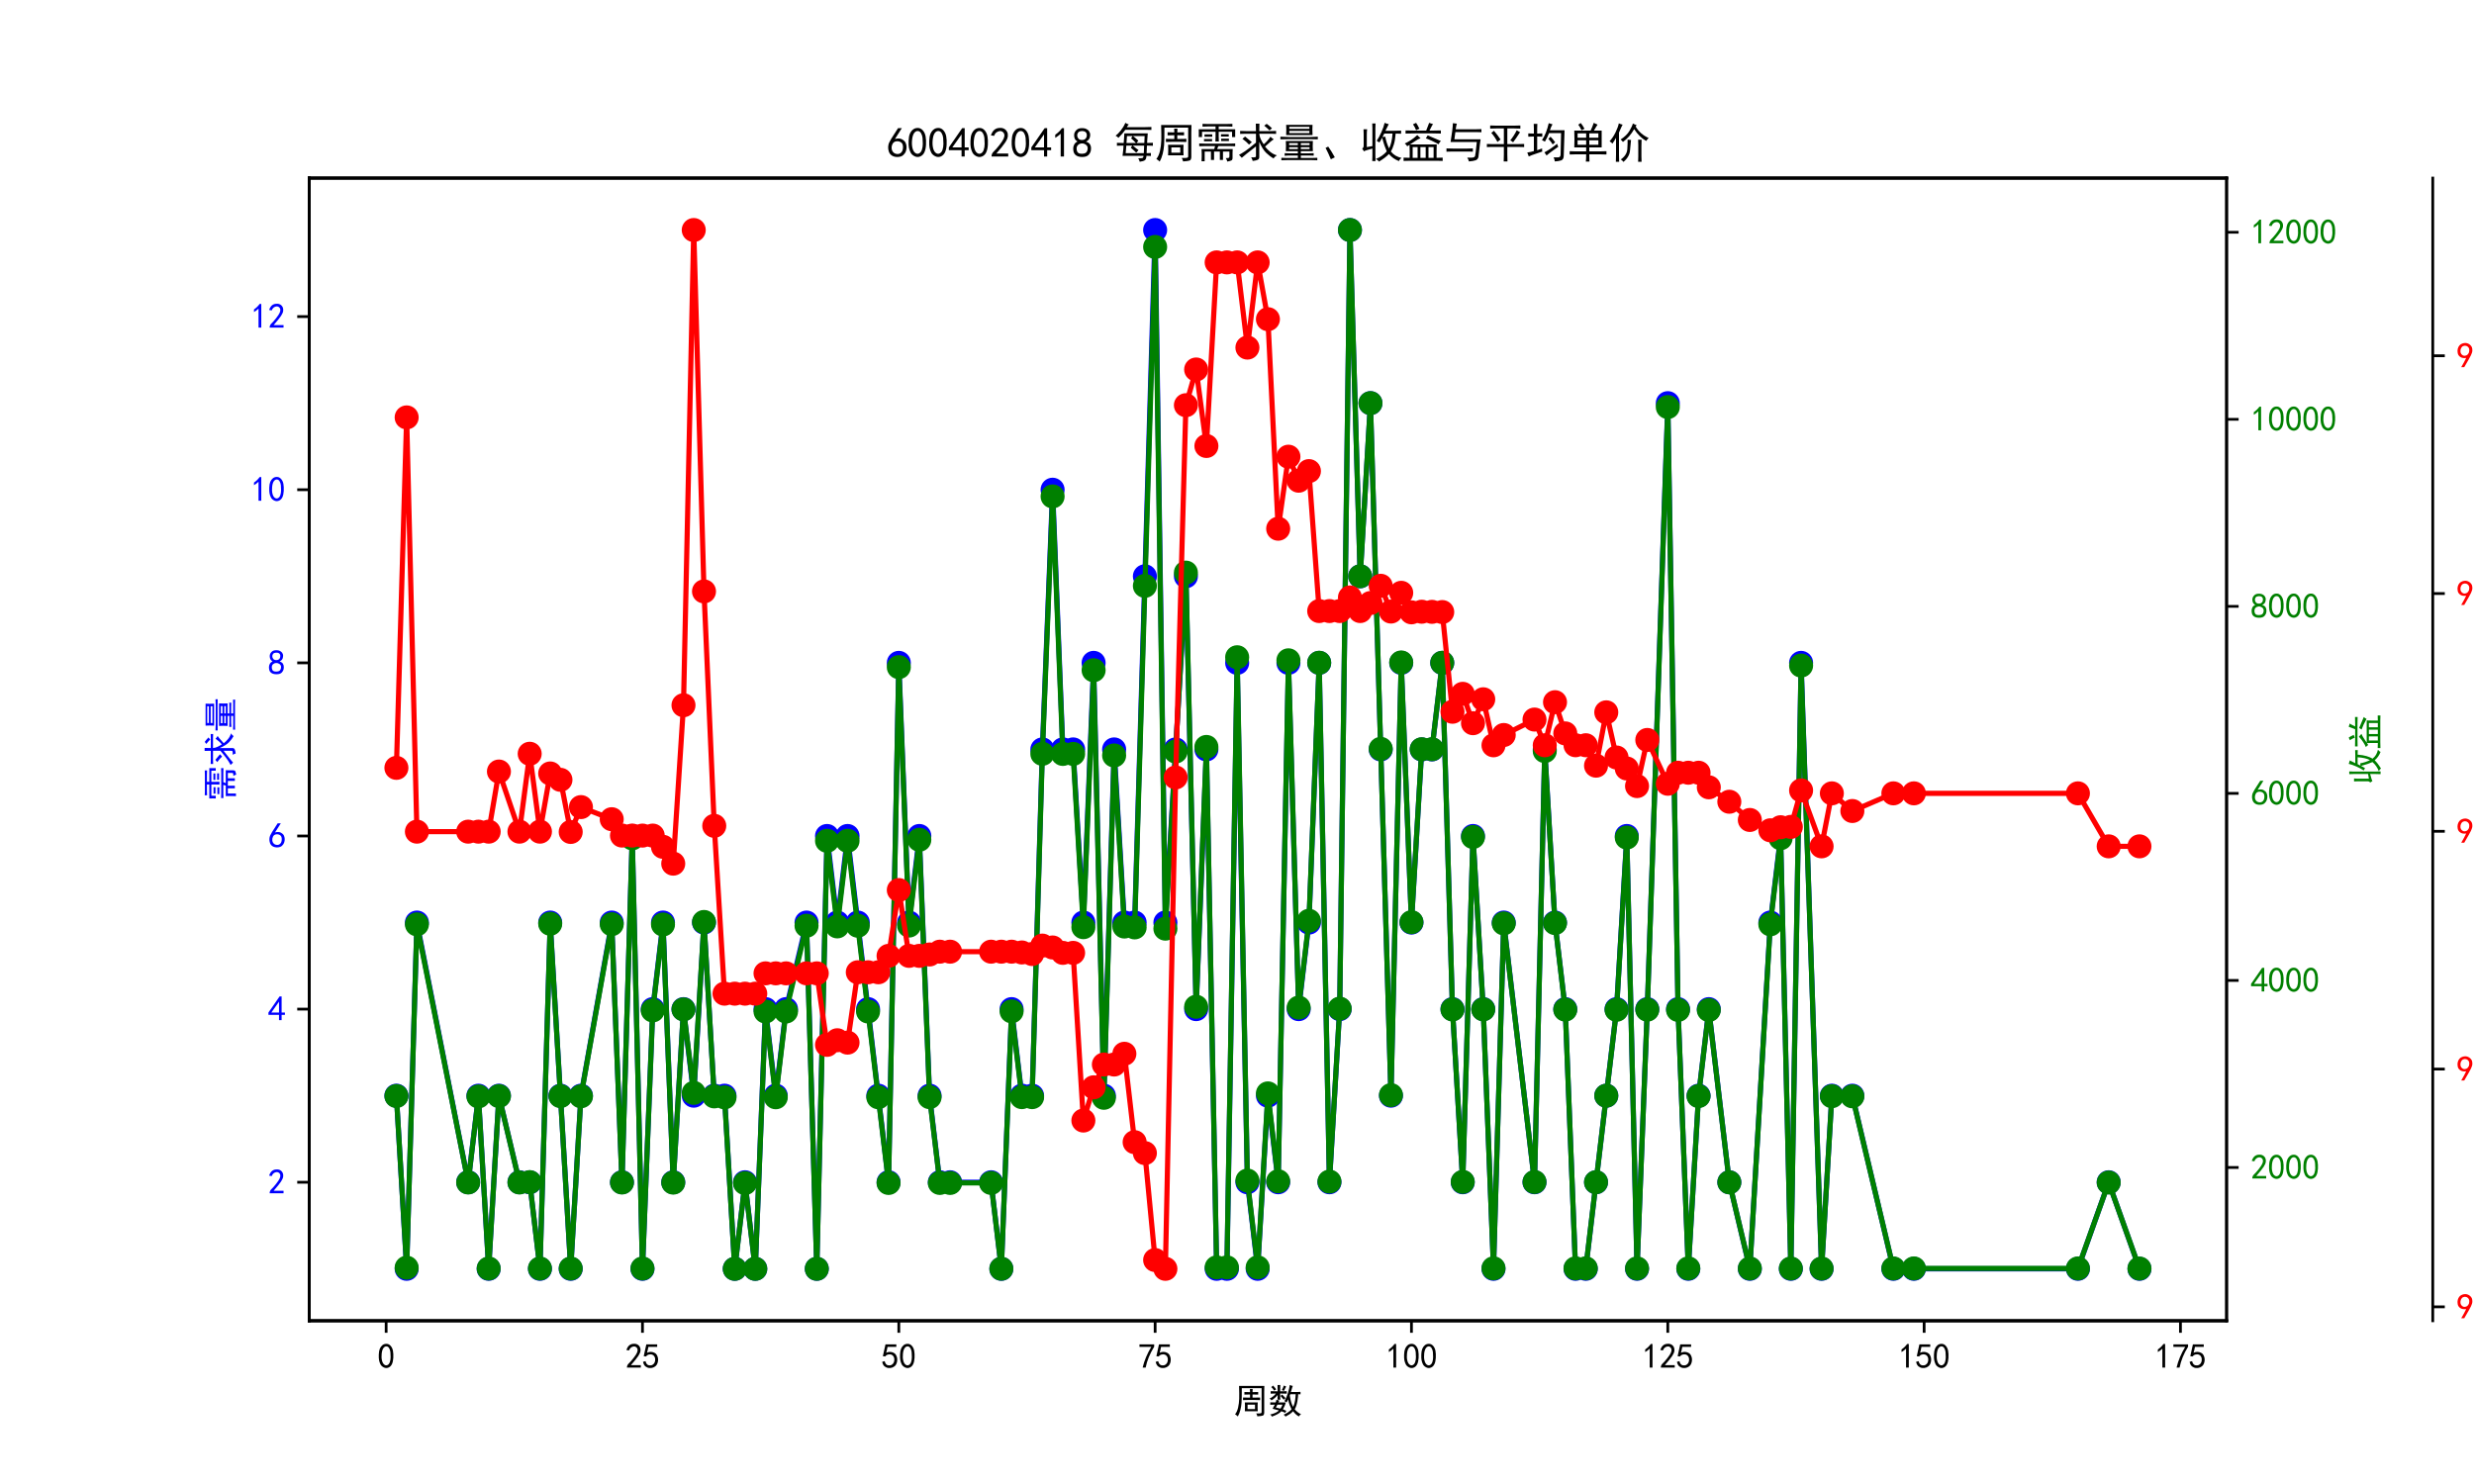 <?xml version="1.0" encoding="utf-8" standalone="no"?>
<!DOCTYPE svg PUBLIC "-//W3C//DTD SVG 1.1//EN"
  "http://www.w3.org/Graphics/SVG/1.1/DTD/svg11.dtd">
<svg xmlns:xlink="http://www.w3.org/1999/xlink" width="720pt" height="432pt" viewBox="0 0 720 432" xmlns="http://www.w3.org/2000/svg" version="1.1">
 <defs>
  <style type="text/css">*{stroke-linejoin: round; stroke-linecap: butt}</style>
 </defs>
 <g id="figure_1">
  <g id="patch_1">
   <path d="M 0 432 
L 720 432 
L 720 0 
L 0 0 
z
" style="fill: #ffffff"/>
  </g>
  <g id="axes_1">
   <g id="patch_2">
    <path d="M 90 384.48 
L 648 384.48 
L 648 51.84 
L 90 51.84 
z
" style="fill: #ffffff"/>
   </g>
   <g id="matplotlib.axis_1">
    <g id="xtick_1">
     <g id="line2d_1">
      <defs>
       <path id="m7aff3bff41" d="M 0 0 
L 0 3.5 
" style="stroke: #000000; stroke-width: 0.8"/>
      </defs>
      <g>
       <use xlink:href="#m7aff3bff41" x="112.38" y="384.48" style="stroke: #000000; stroke-width: 0.8"/>
      </g>
     </g>
     <g id="text_1">
      <!-- 0 -->
      <g transform="translate(109.88 398.355) scale(0.1 -0.1)">
       <defs>
        <path id="SimHei-30" d="M 225 2537 
Q 250 3200 412 3587 
Q 575 3975 875 4225 
Q 1175 4475 1612 4475 
Q 2050 4475 2375 4112 
Q 2700 3750 2800 3200 
Q 2900 2650 2862 1937 
Q 2825 1225 2612 775 
Q 2400 325 1975 150 
Q 1550 -25 1125 187 
Q 700 400 525 750 
Q 350 1100 275 1487 
Q 200 1875 225 2537 
z
M 750 2687 
Q 675 2000 800 1462 
Q 925 925 1212 700 
Q 1500 475 1800 612 
Q 2100 750 2237 1162 
Q 2375 1575 2375 2062 
Q 2375 2550 2337 2950 
Q 2300 3350 2112 3675 
Q 1925 4000 1612 4012 
Q 1300 4025 1062 3700 
Q 825 3375 750 2687 
z
" transform="scale(0.016)"/>
       </defs>
       <use xlink:href="#SimHei-30"/>
      </g>
     </g>
    </g>
    <g id="xtick_2">
     <g id="line2d_2">
      <g>
       <use xlink:href="#m7aff3bff41" x="186.979" y="384.48" style="stroke: #000000; stroke-width: 0.8"/>
      </g>
     </g>
     <g id="text_2">
      <!-- 25 -->
      <g transform="translate(181.979 398.355) scale(0.1 -0.1)">
       <defs>
        <path id="SimHei-32" d="M 300 250 
Q 325 625 650 925 
Q 975 1225 1475 1862 
Q 1975 2500 2125 2850 
Q 2275 3200 2237 3450 
Q 2200 3700 2000 3862 
Q 1800 4025 1537 4000 
Q 1275 3975 1037 3800 
Q 800 3625 675 3275 
L 200 3350 
Q 400 3925 712 4187 
Q 1025 4450 1450 4475 
Q 1700 4500 1900 4462 
Q 2100 4425 2312 4287 
Q 2525 4150 2662 3875 
Q 2800 3600 2762 3212 
Q 2725 2825 2375 2287 
Q 2025 1750 1025 600 
L 2825 600 
L 2825 150 
L 300 150 
L 300 250 
z
" transform="scale(0.016)"/>
        <path id="SimHei-35" d="M 550 1325 
Q 725 650 1150 575 
Q 1575 500 1837 662 
Q 2100 825 2212 1087 
Q 2325 1350 2312 1675 
Q 2300 2000 2137 2225 
Q 1975 2450 1725 2525 
Q 1475 2600 1162 2525 
Q 850 2450 650 2175 
L 225 2225 
Q 275 2375 700 4375 
L 2675 4375 
L 2675 3925 
L 1075 3925 
Q 950 3250 825 2850 
Q 1200 3025 1525 3012 
Q 1850 3000 2150 2862 
Q 2450 2725 2587 2487 
Q 2725 2250 2787 2012 
Q 2850 1775 2837 1500 
Q 2825 1225 2725 937 
Q 2625 650 2425 462 
Q 2225 275 1937 162 
Q 1650 50 1275 75 
Q 900 100 562 350 
Q 225 600 100 1200 
L 550 1325 
z
" transform="scale(0.016)"/>
       </defs>
       <use xlink:href="#SimHei-32"/>
       <use xlink:href="#SimHei-35" x="50"/>
      </g>
     </g>
    </g>
    <g id="xtick_3">
     <g id="line2d_3">
      <g>
       <use xlink:href="#m7aff3bff41" x="261.578" y="384.48" style="stroke: #000000; stroke-width: 0.8"/>
      </g>
     </g>
     <g id="text_3">
      <!-- 50 -->
      <g transform="translate(256.578 398.355) scale(0.1 -0.1)">
       <use xlink:href="#SimHei-35"/>
       <use xlink:href="#SimHei-30" x="50"/>
      </g>
     </g>
    </g>
    <g id="xtick_4">
     <g id="line2d_4">
      <g>
       <use xlink:href="#m7aff3bff41" x="336.176" y="384.48" style="stroke: #000000; stroke-width: 0.8"/>
      </g>
     </g>
     <g id="text_4">
      <!-- 75 -->
      <g transform="translate(331.176 398.355) scale(0.1 -0.1)">
       <defs>
        <path id="SimHei-37" d="M 850 150 
Q 1300 2050 2425 3925 
L 275 3925 
L 275 4375 
L 2950 4375 
L 2950 3950 
Q 1775 2050 1400 150 
L 850 150 
z
" transform="scale(0.016)"/>
       </defs>
       <use xlink:href="#SimHei-37"/>
       <use xlink:href="#SimHei-35" x="50"/>
      </g>
     </g>
    </g>
    <g id="xtick_5">
     <g id="line2d_5">
      <g>
       <use xlink:href="#m7aff3bff41" x="410.775" y="384.48" style="stroke: #000000; stroke-width: 0.8"/>
      </g>
     </g>
     <g id="text_5">
      <!-- 100 -->
      <g transform="translate(403.275 398.355) scale(0.1 -0.1)">
       <defs>
        <path id="SimHei-31" d="M 1400 3600 
Q 1075 3275 575 2975 
L 575 3450 
Q 1200 3875 1600 4450 
L 1900 4450 
L 1900 150 
L 1400 150 
L 1400 3600 
z
" transform="scale(0.016)"/>
       </defs>
       <use xlink:href="#SimHei-31"/>
       <use xlink:href="#SimHei-30" x="50"/>
       <use xlink:href="#SimHei-30" x="100"/>
      </g>
     </g>
    </g>
    <g id="xtick_6">
     <g id="line2d_6">
      <g>
       <use xlink:href="#m7aff3bff41" x="485.374" y="384.48" style="stroke: #000000; stroke-width: 0.8"/>
      </g>
     </g>
     <g id="text_6">
      <!-- 125 -->
      <g transform="translate(477.874 398.355) scale(0.1 -0.1)">
       <use xlink:href="#SimHei-31"/>
       <use xlink:href="#SimHei-32" x="50"/>
       <use xlink:href="#SimHei-35" x="100"/>
      </g>
     </g>
    </g>
    <g id="xtick_7">
     <g id="line2d_7">
      <g>
       <use xlink:href="#m7aff3bff41" x="559.973" y="384.48" style="stroke: #000000; stroke-width: 0.8"/>
      </g>
     </g>
     <g id="text_7">
      <!-- 150 -->
      <g transform="translate(552.473 398.355) scale(0.1 -0.1)">
       <use xlink:href="#SimHei-31"/>
       <use xlink:href="#SimHei-35" x="50"/>
       <use xlink:href="#SimHei-30" x="100"/>
      </g>
     </g>
    </g>
    <g id="xtick_8">
     <g id="line2d_8">
      <g>
       <use xlink:href="#m7aff3bff41" x="634.572" y="384.48" style="stroke: #000000; stroke-width: 0.8"/>
      </g>
     </g>
     <g id="text_8">
      <!-- 175 -->
      <g transform="translate(627.072 398.355) scale(0.1 -0.1)">
       <use xlink:href="#SimHei-31"/>
       <use xlink:href="#SimHei-37" x="50"/>
       <use xlink:href="#SimHei-35" x="100"/>
      </g>
     </g>
    </g>
    <g id="text_9">
     <!-- 周数 -->
     <g transform="translate(359 411.339) scale(0.1 -0.1)">
      <defs>
       <path id="SimHei-5468" d="M 5600 4925 
Q 5575 4400 5575 3800 
L 5575 50 
Q 5550 -375 5325 -462 
Q 5100 -550 4325 -600 
Q 4300 -400 4125 -75 
Q 4800 -100 4962 -37 
Q 5125 25 5100 225 
L 5100 4525 
L 1500 4525 
Q 1500 2575 1450 1887 
Q 1400 1200 1237 550 
Q 1075 -100 775 -625 
Q 625 -450 275 -225 
Q 650 225 825 1000 
Q 1000 1775 1025 2587 
Q 1050 3400 1000 4925 
L 5600 4925 
z
M 2050 325 
Q 2075 625 2075 950 
L 2075 1400 
Q 2075 1625 2050 1925 
L 4400 1925 
Q 4375 1725 4375 1450 
L 4375 875 
Q 4375 600 4400 325 
L 2050 325 
z
M 3000 3800 
Q 3000 4150 2975 4375 
L 3475 4375 
Q 3450 4075 3450 3800 
Q 4100 3800 4475 3825 
L 4475 3350 
Q 4125 3375 3450 3375 
L 3450 2800 
Q 4200 2800 4825 2825 
L 4825 2350 
Q 4175 2375 3725 2375 
L 2750 2375 
Q 2325 2375 1725 2350 
L 1725 2825 
Q 2325 2800 3000 2800 
L 3000 3375 
Q 2500 3375 1975 3350 
L 1975 3825 
Q 2475 3800 3000 3800 
z
M 3900 725 
L 3900 1525 
L 2550 1525 
L 2550 725 
L 3900 725 
z
" transform="scale(0.016)"/>
       <path id="SimHei-6570" d="M 4525 4925 
Q 4475 4800 4400 4587 
Q 4325 4375 4175 3825 
L 5325 3825 
Q 5575 3825 5925 3850 
L 5925 3400 
Q 5650 3425 5500 3425 
Q 5500 3025 5362 2162 
Q 5225 1300 4875 675 
Q 5125 375 5437 137 
Q 5750 -100 6025 -200 
Q 5725 -425 5625 -625 
Q 5325 -450 5075 -225 
Q 4825 0 4575 325 
Q 4300 25 3987 -187 
Q 3675 -400 3200 -650 
Q 3075 -425 2850 -300 
Q 3225 -150 3650 125 
Q 4075 400 4300 675 
Q 4125 1025 3962 1425 
Q 3800 1825 3675 2475 
Q 3600 2275 3425 1950 
Q 3250 2050 3000 2150 
Q 3400 2850 3650 3675 
Q 3900 4500 3975 5100 
Q 4275 4975 4525 4925 
z
M 2100 2250 
Q 2000 2150 1875 1925 
L 3250 1925 
Q 3100 1300 2725 675 
Q 3125 525 3350 400 
Q 3225 225 3125 25 
Q 2900 175 2450 325 
Q 1950 -225 725 -650 
Q 600 -375 400 -275 
Q 1575 0 2000 475 
Q 1300 650 850 775 
Q 1000 1000 1250 1525 
Q 1000 1525 425 1500 
L 425 1950 
Q 900 1925 1400 1925 
Q 1500 2150 1550 2425 
Q 1825 2325 2100 2250 
z
M 1775 3950 
Q 1775 4550 1750 5100 
L 2250 5100 
Q 2225 4575 2225 3950 
Q 3075 3950 3425 3975 
L 3425 3525 
Q 3075 3550 2225 3550 
Q 2225 2825 2250 2425 
L 1750 2425 
Q 1775 2775 1775 3300 
Q 1650 3100 1300 2787 
Q 950 2475 650 2300 
Q 525 2525 275 2625 
Q 500 2700 875 2975 
Q 1250 3250 1450 3550 
Q 950 3550 500 3525 
L 500 3975 
Q 925 3950 1775 3950 
z
M 3975 3175 
Q 4200 1700 4600 1125 
Q 4850 1700 4937 2287 
Q 5025 2875 5050 3425 
L 4075 3425 
L 3975 3175 
z
M 1450 1000 
Q 1750 925 2275 800 
Q 2475 1050 2650 1525 
L 1725 1525 
Q 1600 1275 1450 1000 
z
M 3325 4825 
Q 3200 4625 3125 4450 
Q 3050 4275 2925 4025 
Q 2725 4125 2525 4175 
Q 2725 4500 2900 5000 
Q 3150 4875 3325 4825 
z
M 2575 3375 
Q 2900 3050 3200 2725 
Q 3050 2600 2875 2425 
Q 2525 2850 2300 3100 
Q 2450 3225 2575 3375 
z
M 925 5000 
Q 1275 4650 1500 4300 
L 1125 4075 
Q 950 4425 600 4725 
Q 825 4875 925 5000 
z
" transform="scale(0.016)"/>
      </defs>
      <use xlink:href="#SimHei-5468"/>
      <use xlink:href="#SimHei-6570" x="100"/>
     </g>
    </g>
   </g>
   <g id="matplotlib.axis_2">
    <g id="ytick_1">
     <g id="line2d_9">
      <defs>
       <path id="m1cfdc1db4b" d="M 0 0 
L -3.5 0 
" style="stroke: #000000; stroke-width: 0.8"/>
      </defs>
      <g>
       <use xlink:href="#m1cfdc1db4b" x="90" y="344.16" style="stroke: #000000; stroke-width: 0.8"/>
      </g>
     </g>
     <g id="text_10">
      <!-- 2 -->
      <g style="fill: #0000ff" transform="translate(78 347.598) scale(0.1 -0.1)">
       <use xlink:href="#SimHei-32"/>
      </g>
     </g>
    </g>
    <g id="ytick_2">
     <g id="line2d_10">
      <g>
       <use xlink:href="#m1cfdc1db4b" x="90" y="293.76" style="stroke: #000000; stroke-width: 0.8"/>
      </g>
     </g>
     <g id="text_11">
      <!-- 4 -->
      <g style="fill: #0000ff" transform="translate(78 297.197) scale(0.1 -0.1)">
       <defs>
        <path id="SimHei-34" d="M 2000 1100 
L 75 1100 
L 75 1525 
L 2100 4450 
L 2475 4450 
L 2475 1525 
L 3075 1525 
L 3075 1100 
L 2475 1100 
L 2475 150 
L 2000 150 
L 2000 1100 
z
M 2000 1525 
L 2000 3500 
L 600 1525 
L 2000 1525 
z
" transform="scale(0.016)"/>
       </defs>
       <use xlink:href="#SimHei-34"/>
      </g>
     </g>
    </g>
    <g id="ytick_3">
     <g id="line2d_11">
      <g>
       <use xlink:href="#m1cfdc1db4b" x="90" y="243.36" style="stroke: #000000; stroke-width: 0.8"/>
      </g>
     </g>
     <g id="text_12">
      <!-- 6 -->
      <g style="fill: #0000ff" transform="translate(78 246.798) scale(0.1 -0.1)">
       <defs>
        <path id="SimHei-36" d="M 250 1612 
Q 275 1975 387 2225 
Q 500 2475 725 2850 
L 1750 4450 
L 2325 4450 
L 1275 2800 
Q 1950 2975 2350 2750 
Q 2750 2525 2887 2237 
Q 3025 1950 3037 1612 
Q 3050 1275 2937 950 
Q 2825 625 2537 362 
Q 2250 100 1737 75 
Q 1225 50 862 262 
Q 500 475 362 862 
Q 225 1250 250 1612 
z
M 1025 787 
Q 1250 550 1625 525 
Q 2000 500 2250 775 
Q 2500 1050 2500 1575 
Q 2500 2100 2187 2300 
Q 1875 2500 1487 2450 
Q 1100 2400 925 2075 
Q 750 1750 775 1387 
Q 800 1025 1025 787 
z
" transform="scale(0.016)"/>
       </defs>
       <use xlink:href="#SimHei-36"/>
      </g>
     </g>
    </g>
    <g id="ytick_4">
     <g id="line2d_12">
      <g>
       <use xlink:href="#m1cfdc1db4b" x="90" y="192.96" style="stroke: #000000; stroke-width: 0.8"/>
      </g>
     </g>
     <g id="text_13">
      <!-- 8 -->
      <g style="fill: #0000ff" transform="translate(78 196.398) scale(0.1 -0.1)">
       <defs>
        <path id="SimHei-38" d="M 175 1375 
Q 175 1675 325 1962 
Q 475 2250 825 2425 
Q 525 2600 425 2812 
Q 325 3025 312 3300 
Q 300 3575 387 3775 
Q 475 3975 650 4150 
Q 825 4325 1037 4387 
Q 1250 4450 1500 4450 
Q 1750 4450 1950 4400 
Q 2150 4350 2375 4187 
Q 2600 4025 2700 3725 
Q 2800 3425 2687 3025 
Q 2575 2625 2100 2400 
Q 2525 2275 2700 2012 
Q 2875 1750 2875 1375 
Q 2875 1000 2762 775 
Q 2650 550 2512 400 
Q 2375 250 2137 162 
Q 1900 75 1537 75 
Q 1175 75 912 162 
Q 650 250 475 425 
Q 300 600 237 837 
Q 175 1075 175 1375 
z
M 687 1400 
Q 675 1100 787 875 
Q 900 650 1200 587 
Q 1500 525 1825 600 
Q 2150 675 2275 950 
Q 2400 1225 2362 1500 
Q 2325 1775 2050 1962 
Q 1775 2150 1450 2125 
Q 1125 2100 912 1900 
Q 700 1700 687 1400 
z
M 775 3350 
Q 775 3100 950 2875 
Q 1125 2650 1500 2650 
Q 1875 2650 2062 2875 
Q 2250 3100 2237 3412 
Q 2225 3725 2012 3875 
Q 1800 4025 1437 4000 
Q 1075 3975 925 3787 
Q 775 3600 775 3350 
z
" transform="scale(0.016)"/>
       </defs>
       <use xlink:href="#SimHei-38"/>
      </g>
     </g>
    </g>
    <g id="ytick_5">
     <g id="line2d_13">
      <g>
       <use xlink:href="#m1cfdc1db4b" x="90" y="142.56" style="stroke: #000000; stroke-width: 0.8"/>
      </g>
     </g>
     <g id="text_14">
      <!-- 10 -->
      <g style="fill: #0000ff" transform="translate(73 145.998) scale(0.1 -0.1)">
       <use xlink:href="#SimHei-31"/>
       <use xlink:href="#SimHei-30" x="50"/>
      </g>
     </g>
    </g>
    <g id="ytick_6">
     <g id="line2d_14">
      <g>
       <use xlink:href="#m1cfdc1db4b" x="90" y="92.16" style="stroke: #000000; stroke-width: 0.8"/>
      </g>
     </g>
     <g id="text_15">
      <!-- 12 -->
      <g style="fill: #0000ff" transform="translate(73 95.597) scale(0.1 -0.1)">
       <use xlink:href="#SimHei-31"/>
       <use xlink:href="#SimHei-32" x="50"/>
      </g>
     </g>
    </g>
    <g id="text_16">
     <!-- 需求量 -->
     <g style="fill: #0000ff" transform="translate(67.75 233.16) rotate(-90) scale(0.1 -0.1)">
      <defs>
       <path id="SimHei-9700" d="M 5150 2100 
Q 5500 2100 5975 2125 
L 5975 1700 
Q 5500 1725 5150 1725 
L 3425 1725 
Q 3300 1500 3250 1275 
L 5600 1275 
Q 5575 950 5575 700 
L 5575 -50 
Q 5575 -350 5425 -437 
Q 5275 -525 4775 -625 
Q 4750 -400 4550 -100 
Q 4950 -100 5025 -50 
Q 5100 0 5100 200 
L 5100 900 
L 4125 900 
L 4125 -375 
L 3650 -375 
L 3650 900 
L 2775 900 
L 2775 -375 
L 2300 -375 
L 2300 900 
L 1350 900 
L 1350 -575 
L 875 -575 
Q 900 -225 900 175 
L 900 575 
Q 900 900 875 1275 
L 2800 1275 
Q 2875 1500 2925 1725 
L 1350 1725 
Q 925 1725 525 1700 
L 525 2125 
Q 900 2100 1325 2100 
L 5150 2100 
z
M 4700 5075 
Q 5075 5075 5550 5100 
L 5550 4675 
Q 5075 4700 4700 4700 
L 3475 4700 
L 3475 4275 
L 5975 4275 
L 5975 3100 
L 5500 3100 
L 5500 3900 
L 3475 3900 
L 3475 3200 
Q 3475 2775 3500 2425 
L 2975 2425 
Q 3000 2750 3000 3175 
L 3000 3900 
L 950 3900 
L 950 3100 
L 450 3100 
Q 450 3375 462 3650 
Q 475 3925 450 4275 
L 3000 4275 
L 3000 4700 
L 1775 4700 
Q 1400 4700 1025 4675 
L 1025 5100 
Q 1400 5075 1750 5075 
L 4700 5075 
z
M 2475 2450 
L 1250 2450 
L 1250 2800 
L 2475 2800 
L 2475 2450 
z
M 2500 3150 
L 1325 3150 
L 1325 3500 
L 2500 3500 
L 2500 3150 
z
M 5000 3175 
L 3825 3175 
L 3825 3525 
L 5000 3525 
L 5000 3175 
z
M 5025 2500 
L 3850 2500 
L 3850 2850 
L 5025 2850 
L 5025 2500 
z
" transform="scale(0.016)"/>
       <path id="SimHei-6c42" d="M 475 4025 
Q 875 4000 1325 4000 
L 2875 4000 
Q 2875 4725 2850 5125 
L 3400 5125 
Q 3375 4725 3375 4000 
L 5150 4000 
Q 5500 4000 5925 4025 
L 5925 3575 
Q 5475 3600 5150 3600 
L 3375 3600 
Q 3400 3200 3612 2750 
Q 3825 2300 4050 2000 
Q 4600 2450 5075 3150 
Q 5250 2950 5575 2750 
Q 5275 2600 4250 1650 
Q 4575 1225 5037 850 
Q 5500 475 6050 325 
Q 5700 125 5550 -150 
Q 5000 150 4437 687 
Q 3875 1225 3375 2375 
L 3375 150 
Q 3400 -225 3137 -350 
Q 2875 -475 2375 -525 
Q 2325 -275 2150 25 
Q 2575 0 2737 37 
Q 2900 75 2875 300 
L 2875 1675 
Q 1875 900 1437 550 
Q 1000 200 725 -50 
Q 500 200 300 400 
Q 650 575 1200 937 
Q 1750 1300 2875 2250 
L 2875 3600 
L 1325 3600 
Q 875 3600 475 3575 
L 475 4025 
z
M 1225 3175 
Q 1775 2725 2250 2325 
L 1825 1950 
Q 1450 2375 825 2825 
L 1225 3175 
z
M 4500 5100 
Q 4900 4825 5300 4425 
Q 5125 4300 4925 4100 
Q 4650 4400 4125 4825 
Q 4275 4950 4500 5100 
z
" transform="scale(0.016)"/>
       <path id="SimHei-91cf" d="M 5250 2500 
Q 5225 2200 5225 1700 
Q 5225 1225 5250 950 
L 3425 950 
L 3425 625 
L 4575 625 
Q 5000 625 5375 650 
L 5375 275 
Q 5025 300 4575 300 
L 3425 300 
L 3425 -75 
L 5125 -75 
Q 5525 -75 5925 -50 
L 5925 -425 
Q 5525 -400 5125 -400 
L 1275 -400 
Q 900 -400 475 -425 
L 475 -50 
Q 925 -50 1275 -75 
L 2975 -75 
L 2975 300 
L 1725 300 
Q 1350 300 975 250 
L 975 650 
Q 1375 625 1725 625 
L 2975 625 
L 2975 950 
L 1150 950 
Q 1175 1375 1175 1775 
Q 1175 2175 1150 2500 
L 5250 2500 
z
M 5200 4950 
Q 5175 4575 5175 4250 
Q 5175 3925 5200 3400 
L 1200 3400 
Q 1225 3925 1225 4250 
Q 1225 4575 1200 4950 
L 5200 4950 
z
M 4900 3100 
Q 5500 3125 6000 3150 
L 6000 2750 
Q 5500 2775 4925 2775 
L 1650 2775 
Q 975 2775 325 2750 
L 325 3150 
Q 975 3125 1650 3100 
L 4900 3100 
z
M 4725 3700 
L 4725 4025 
L 1675 4025 
L 1675 3700 
L 4725 3700 
z
M 4725 4350 
L 4725 4650 
L 1675 4650 
L 1675 4350 
L 4725 4350 
z
M 4750 1875 
L 4750 2175 
L 3425 2175 
L 3425 1875 
L 4750 1875 
z
M 2975 1875 
L 2975 2175 
L 1650 2175 
L 1650 1875 
L 2975 1875 
z
M 2975 1275 
L 2975 1550 
L 1650 1550 
L 1650 1275 
L 2975 1275 
z
M 4750 1275 
L 4750 1550 
L 3425 1550 
L 3425 1275 
L 4750 1275 
z
" transform="scale(0.016)"/>
      </defs>
      <use xlink:href="#SimHei-9700"/>
      <use xlink:href="#SimHei-6c42" x="100"/>
      <use xlink:href="#SimHei-91cf" x="200"/>
     </g>
    </g>
   </g>
   <g id="line2d_15">
    <path d="M 115.364 318.96 
L 118.348 369.36 
L 121.332 268.56 
L 136.251 344.16 
L 139.235 318.96 
L 142.219 369.36 
L 145.203 318.96 
L 151.171 344.16 
L 154.155 344.16 
L 157.139 369.36 
L 160.123 268.56 
L 166.091 369.36 
L 169.075 318.96 
L 178.027 268.56 
L 181.011 344.16 
L 183.995 243.36 
L 186.979 369.36 
L 189.963 293.76 
L 192.947 268.56 
L 195.93 344.16 
L 198.914 293.76 
L 201.898 318.96 
L 204.882 268.56 
L 207.866 318.96 
L 210.85 318.96 
L 213.834 369.36 
L 216.818 344.16 
L 219.802 369.36 
L 222.786 293.76 
L 225.77 318.96 
L 228.754 293.76 
L 234.722 268.56 
L 237.706 369.36 
L 240.69 243.36 
L 243.674 268.56 
L 246.658 243.36 
L 258.594 344.16 
L 261.578 192.96 
L 264.561 268.56 
L 267.545 243.36 
L 270.529 318.96 
L 273.513 344.16 
L 288.433 344.16 
L 291.417 369.36 
L 294.401 293.76 
L 297.385 318.96 
L 300.369 318.96 
L 303.353 218.16 
L 306.337 142.56 
L 309.321 218.16 
L 312.305 218.16 
L 315.289 268.56 
L 318.273 192.96 
L 321.257 318.96 
L 324.241 218.16 
L 327.225 268.56 
L 330.209 268.56 
L 336.176 66.96 
L 339.16 268.56 
L 345.128 167.76 
L 348.112 293.76 
L 351.096 218.16 
L 354.08 369.36 
L 357.064 369.36 
L 360.048 192.96 
L 363.032 344.16 
L 366.016 369.36 
L 369 318.96 
L 371.984 344.16 
L 374.968 192.96 
L 377.952 293.76 
L 380.936 268.56 
L 383.92 192.96 
L 386.904 344.16 
L 389.888 293.76 
L 392.872 66.96 
L 395.856 167.76 
L 398.84 117.36 
L 404.807 318.96 
L 407.791 192.96 
L 410.775 268.56 
L 413.759 218.16 
L 416.743 218.16 
L 419.727 192.96 
L 422.711 293.76 
L 425.695 344.16 
L 428.679 243.36 
L 431.663 293.76 
L 434.647 369.36 
L 437.631 268.56 
L 446.583 344.16 
L 449.567 218.16 
L 452.551 268.56 
L 455.535 293.76 
L 458.519 369.36 
L 461.503 369.36 
L 470.455 293.76 
L 473.439 243.36 
L 476.422 369.36 
L 479.406 293.76 
L 485.374 117.36 
L 488.358 293.76 
L 491.342 369.36 
L 494.326 318.96 
L 497.31 293.76 
L 503.278 344.16 
L 509.246 369.36 
L 515.214 268.56 
L 518.198 243.36 
L 521.182 369.36 
L 524.166 192.96 
L 530.134 369.36 
L 533.118 318.96 
L 539.086 318.96 
L 551.021 369.36 
L 604.733 369.36 
L 613.684 344.16 
L 622.636 369.36 
L 622.636 369.36 
" clip-path="url(#p3759d0b81d)" style="fill: none; stroke: #0000ff; stroke-width: 1.5; stroke-linecap: square"/>
    <defs>
     <path id="ma2a52bbb95" d="M 0 3 
C 0.796 3 1.559 2.684 2.121 2.121 
C 2.684 1.559 3 0.796 3 0 
C 3 -0.796 2.684 -1.559 2.121 -2.121 
C 1.559 -2.684 0.796 -3 0 -3 
C -0.796 -3 -1.559 -2.684 -2.121 -2.121 
C -2.684 -1.559 -3 -0.796 -3 0 
C -3 0.796 -2.684 1.559 -2.121 2.121 
C -1.559 2.684 -0.796 3 0 3 
z
" style="stroke: #0000ff"/>
    </defs>
    <g clip-path="url(#p3759d0b81d)">
     <use xlink:href="#ma2a52bbb95" x="115.364" y="318.96" style="fill: #0000ff; stroke: #0000ff"/>
     <use xlink:href="#ma2a52bbb95" x="118.348" y="369.36" style="fill: #0000ff; stroke: #0000ff"/>
     <use xlink:href="#ma2a52bbb95" x="121.332" y="268.56" style="fill: #0000ff; stroke: #0000ff"/>
     <use xlink:href="#ma2a52bbb95" x="136.251" y="344.16" style="fill: #0000ff; stroke: #0000ff"/>
     <use xlink:href="#ma2a52bbb95" x="139.235" y="318.96" style="fill: #0000ff; stroke: #0000ff"/>
     <use xlink:href="#ma2a52bbb95" x="142.219" y="369.36" style="fill: #0000ff; stroke: #0000ff"/>
     <use xlink:href="#ma2a52bbb95" x="145.203" y="318.96" style="fill: #0000ff; stroke: #0000ff"/>
     <use xlink:href="#ma2a52bbb95" x="151.171" y="344.16" style="fill: #0000ff; stroke: #0000ff"/>
     <use xlink:href="#ma2a52bbb95" x="154.155" y="344.16" style="fill: #0000ff; stroke: #0000ff"/>
     <use xlink:href="#ma2a52bbb95" x="157.139" y="369.36" style="fill: #0000ff; stroke: #0000ff"/>
     <use xlink:href="#ma2a52bbb95" x="160.123" y="268.56" style="fill: #0000ff; stroke: #0000ff"/>
     <use xlink:href="#ma2a52bbb95" x="163.107" y="318.96" style="fill: #0000ff; stroke: #0000ff"/>
     <use xlink:href="#ma2a52bbb95" x="166.091" y="369.36" style="fill: #0000ff; stroke: #0000ff"/>
     <use xlink:href="#ma2a52bbb95" x="169.075" y="318.96" style="fill: #0000ff; stroke: #0000ff"/>
     <use xlink:href="#ma2a52bbb95" x="178.027" y="268.56" style="fill: #0000ff; stroke: #0000ff"/>
     <use xlink:href="#ma2a52bbb95" x="181.011" y="344.16" style="fill: #0000ff; stroke: #0000ff"/>
     <use xlink:href="#ma2a52bbb95" x="183.995" y="243.36" style="fill: #0000ff; stroke: #0000ff"/>
     <use xlink:href="#ma2a52bbb95" x="186.979" y="369.36" style="fill: #0000ff; stroke: #0000ff"/>
     <use xlink:href="#ma2a52bbb95" x="189.963" y="293.76" style="fill: #0000ff; stroke: #0000ff"/>
     <use xlink:href="#ma2a52bbb95" x="192.947" y="268.56" style="fill: #0000ff; stroke: #0000ff"/>
     <use xlink:href="#ma2a52bbb95" x="195.93" y="344.16" style="fill: #0000ff; stroke: #0000ff"/>
     <use xlink:href="#ma2a52bbb95" x="198.914" y="293.76" style="fill: #0000ff; stroke: #0000ff"/>
     <use xlink:href="#ma2a52bbb95" x="201.898" y="318.96" style="fill: #0000ff; stroke: #0000ff"/>
     <use xlink:href="#ma2a52bbb95" x="204.882" y="268.56" style="fill: #0000ff; stroke: #0000ff"/>
     <use xlink:href="#ma2a52bbb95" x="207.866" y="318.96" style="fill: #0000ff; stroke: #0000ff"/>
     <use xlink:href="#ma2a52bbb95" x="210.85" y="318.96" style="fill: #0000ff; stroke: #0000ff"/>
     <use xlink:href="#ma2a52bbb95" x="213.834" y="369.36" style="fill: #0000ff; stroke: #0000ff"/>
     <use xlink:href="#ma2a52bbb95" x="216.818" y="344.16" style="fill: #0000ff; stroke: #0000ff"/>
     <use xlink:href="#ma2a52bbb95" x="219.802" y="369.36" style="fill: #0000ff; stroke: #0000ff"/>
     <use xlink:href="#ma2a52bbb95" x="222.786" y="293.76" style="fill: #0000ff; stroke: #0000ff"/>
     <use xlink:href="#ma2a52bbb95" x="225.77" y="318.96" style="fill: #0000ff; stroke: #0000ff"/>
     <use xlink:href="#ma2a52bbb95" x="228.754" y="293.76" style="fill: #0000ff; stroke: #0000ff"/>
     <use xlink:href="#ma2a52bbb95" x="234.722" y="268.56" style="fill: #0000ff; stroke: #0000ff"/>
     <use xlink:href="#ma2a52bbb95" x="237.706" y="369.36" style="fill: #0000ff; stroke: #0000ff"/>
     <use xlink:href="#ma2a52bbb95" x="240.69" y="243.36" style="fill: #0000ff; stroke: #0000ff"/>
     <use xlink:href="#ma2a52bbb95" x="243.674" y="268.56" style="fill: #0000ff; stroke: #0000ff"/>
     <use xlink:href="#ma2a52bbb95" x="246.658" y="243.36" style="fill: #0000ff; stroke: #0000ff"/>
     <use xlink:href="#ma2a52bbb95" x="249.642" y="268.56" style="fill: #0000ff; stroke: #0000ff"/>
     <use xlink:href="#ma2a52bbb95" x="252.626" y="293.76" style="fill: #0000ff; stroke: #0000ff"/>
     <use xlink:href="#ma2a52bbb95" x="255.61" y="318.96" style="fill: #0000ff; stroke: #0000ff"/>
     <use xlink:href="#ma2a52bbb95" x="258.594" y="344.16" style="fill: #0000ff; stroke: #0000ff"/>
     <use xlink:href="#ma2a52bbb95" x="261.578" y="192.96" style="fill: #0000ff; stroke: #0000ff"/>
     <use xlink:href="#ma2a52bbb95" x="264.561" y="268.56" style="fill: #0000ff; stroke: #0000ff"/>
     <use xlink:href="#ma2a52bbb95" x="267.545" y="243.36" style="fill: #0000ff; stroke: #0000ff"/>
     <use xlink:href="#ma2a52bbb95" x="270.529" y="318.96" style="fill: #0000ff; stroke: #0000ff"/>
     <use xlink:href="#ma2a52bbb95" x="273.513" y="344.16" style="fill: #0000ff; stroke: #0000ff"/>
     <use xlink:href="#ma2a52bbb95" x="276.497" y="344.16" style="fill: #0000ff; stroke: #0000ff"/>
     <use xlink:href="#ma2a52bbb95" x="288.433" y="344.16" style="fill: #0000ff; stroke: #0000ff"/>
     <use xlink:href="#ma2a52bbb95" x="291.417" y="369.36" style="fill: #0000ff; stroke: #0000ff"/>
     <use xlink:href="#ma2a52bbb95" x="294.401" y="293.76" style="fill: #0000ff; stroke: #0000ff"/>
     <use xlink:href="#ma2a52bbb95" x="297.385" y="318.96" style="fill: #0000ff; stroke: #0000ff"/>
     <use xlink:href="#ma2a52bbb95" x="300.369" y="318.96" style="fill: #0000ff; stroke: #0000ff"/>
     <use xlink:href="#ma2a52bbb95" x="303.353" y="218.16" style="fill: #0000ff; stroke: #0000ff"/>
     <use xlink:href="#ma2a52bbb95" x="306.337" y="142.56" style="fill: #0000ff; stroke: #0000ff"/>
     <use xlink:href="#ma2a52bbb95" x="309.321" y="218.16" style="fill: #0000ff; stroke: #0000ff"/>
     <use xlink:href="#ma2a52bbb95" x="312.305" y="218.16" style="fill: #0000ff; stroke: #0000ff"/>
     <use xlink:href="#ma2a52bbb95" x="315.289" y="268.56" style="fill: #0000ff; stroke: #0000ff"/>
     <use xlink:href="#ma2a52bbb95" x="318.273" y="192.96" style="fill: #0000ff; stroke: #0000ff"/>
     <use xlink:href="#ma2a52bbb95" x="321.257" y="318.96" style="fill: #0000ff; stroke: #0000ff"/>
     <use xlink:href="#ma2a52bbb95" x="324.241" y="218.16" style="fill: #0000ff; stroke: #0000ff"/>
     <use xlink:href="#ma2a52bbb95" x="327.225" y="268.56" style="fill: #0000ff; stroke: #0000ff"/>
     <use xlink:href="#ma2a52bbb95" x="330.209" y="268.56" style="fill: #0000ff; stroke: #0000ff"/>
     <use xlink:href="#ma2a52bbb95" x="333.193" y="167.76" style="fill: #0000ff; stroke: #0000ff"/>
     <use xlink:href="#ma2a52bbb95" x="336.176" y="66.96" style="fill: #0000ff; stroke: #0000ff"/>
     <use xlink:href="#ma2a52bbb95" x="339.16" y="268.56" style="fill: #0000ff; stroke: #0000ff"/>
     <use xlink:href="#ma2a52bbb95" x="342.144" y="218.16" style="fill: #0000ff; stroke: #0000ff"/>
     <use xlink:href="#ma2a52bbb95" x="345.128" y="167.76" style="fill: #0000ff; stroke: #0000ff"/>
     <use xlink:href="#ma2a52bbb95" x="348.112" y="293.76" style="fill: #0000ff; stroke: #0000ff"/>
     <use xlink:href="#ma2a52bbb95" x="351.096" y="218.16" style="fill: #0000ff; stroke: #0000ff"/>
     <use xlink:href="#ma2a52bbb95" x="354.08" y="369.36" style="fill: #0000ff; stroke: #0000ff"/>
     <use xlink:href="#ma2a52bbb95" x="357.064" y="369.36" style="fill: #0000ff; stroke: #0000ff"/>
     <use xlink:href="#ma2a52bbb95" x="360.048" y="192.96" style="fill: #0000ff; stroke: #0000ff"/>
     <use xlink:href="#ma2a52bbb95" x="363.032" y="344.16" style="fill: #0000ff; stroke: #0000ff"/>
     <use xlink:href="#ma2a52bbb95" x="366.016" y="369.36" style="fill: #0000ff; stroke: #0000ff"/>
     <use xlink:href="#ma2a52bbb95" x="369" y="318.96" style="fill: #0000ff; stroke: #0000ff"/>
     <use xlink:href="#ma2a52bbb95" x="371.984" y="344.16" style="fill: #0000ff; stroke: #0000ff"/>
     <use xlink:href="#ma2a52bbb95" x="374.968" y="192.96" style="fill: #0000ff; stroke: #0000ff"/>
     <use xlink:href="#ma2a52bbb95" x="377.952" y="293.76" style="fill: #0000ff; stroke: #0000ff"/>
     <use xlink:href="#ma2a52bbb95" x="380.936" y="268.56" style="fill: #0000ff; stroke: #0000ff"/>
     <use xlink:href="#ma2a52bbb95" x="383.92" y="192.96" style="fill: #0000ff; stroke: #0000ff"/>
     <use xlink:href="#ma2a52bbb95" x="386.904" y="344.16" style="fill: #0000ff; stroke: #0000ff"/>
     <use xlink:href="#ma2a52bbb95" x="389.888" y="293.76" style="fill: #0000ff; stroke: #0000ff"/>
     <use xlink:href="#ma2a52bbb95" x="392.872" y="66.96" style="fill: #0000ff; stroke: #0000ff"/>
     <use xlink:href="#ma2a52bbb95" x="395.856" y="167.76" style="fill: #0000ff; stroke: #0000ff"/>
     <use xlink:href="#ma2a52bbb95" x="398.84" y="117.36" style="fill: #0000ff; stroke: #0000ff"/>
     <use xlink:href="#ma2a52bbb95" x="401.824" y="218.16" style="fill: #0000ff; stroke: #0000ff"/>
     <use xlink:href="#ma2a52bbb95" x="404.807" y="318.96" style="fill: #0000ff; stroke: #0000ff"/>
     <use xlink:href="#ma2a52bbb95" x="407.791" y="192.96" style="fill: #0000ff; stroke: #0000ff"/>
     <use xlink:href="#ma2a52bbb95" x="410.775" y="268.56" style="fill: #0000ff; stroke: #0000ff"/>
     <use xlink:href="#ma2a52bbb95" x="413.759" y="218.16" style="fill: #0000ff; stroke: #0000ff"/>
     <use xlink:href="#ma2a52bbb95" x="416.743" y="218.16" style="fill: #0000ff; stroke: #0000ff"/>
     <use xlink:href="#ma2a52bbb95" x="419.727" y="192.96" style="fill: #0000ff; stroke: #0000ff"/>
     <use xlink:href="#ma2a52bbb95" x="422.711" y="293.76" style="fill: #0000ff; stroke: #0000ff"/>
     <use xlink:href="#ma2a52bbb95" x="425.695" y="344.16" style="fill: #0000ff; stroke: #0000ff"/>
     <use xlink:href="#ma2a52bbb95" x="428.679" y="243.36" style="fill: #0000ff; stroke: #0000ff"/>
     <use xlink:href="#ma2a52bbb95" x="431.663" y="293.76" style="fill: #0000ff; stroke: #0000ff"/>
     <use xlink:href="#ma2a52bbb95" x="434.647" y="369.36" style="fill: #0000ff; stroke: #0000ff"/>
     <use xlink:href="#ma2a52bbb95" x="437.631" y="268.56" style="fill: #0000ff; stroke: #0000ff"/>
     <use xlink:href="#ma2a52bbb95" x="446.583" y="344.16" style="fill: #0000ff; stroke: #0000ff"/>
     <use xlink:href="#ma2a52bbb95" x="449.567" y="218.16" style="fill: #0000ff; stroke: #0000ff"/>
     <use xlink:href="#ma2a52bbb95" x="452.551" y="268.56" style="fill: #0000ff; stroke: #0000ff"/>
     <use xlink:href="#ma2a52bbb95" x="455.535" y="293.76" style="fill: #0000ff; stroke: #0000ff"/>
     <use xlink:href="#ma2a52bbb95" x="458.519" y="369.36" style="fill: #0000ff; stroke: #0000ff"/>
     <use xlink:href="#ma2a52bbb95" x="461.503" y="369.36" style="fill: #0000ff; stroke: #0000ff"/>
     <use xlink:href="#ma2a52bbb95" x="464.487" y="344.16" style="fill: #0000ff; stroke: #0000ff"/>
     <use xlink:href="#ma2a52bbb95" x="467.471" y="318.96" style="fill: #0000ff; stroke: #0000ff"/>
     <use xlink:href="#ma2a52bbb95" x="470.455" y="293.76" style="fill: #0000ff; stroke: #0000ff"/>
     <use xlink:href="#ma2a52bbb95" x="473.439" y="243.36" style="fill: #0000ff; stroke: #0000ff"/>
     <use xlink:href="#ma2a52bbb95" x="476.422" y="369.36" style="fill: #0000ff; stroke: #0000ff"/>
     <use xlink:href="#ma2a52bbb95" x="479.406" y="293.76" style="fill: #0000ff; stroke: #0000ff"/>
     <use xlink:href="#ma2a52bbb95" x="485.374" y="117.36" style="fill: #0000ff; stroke: #0000ff"/>
     <use xlink:href="#ma2a52bbb95" x="488.358" y="293.76" style="fill: #0000ff; stroke: #0000ff"/>
     <use xlink:href="#ma2a52bbb95" x="491.342" y="369.36" style="fill: #0000ff; stroke: #0000ff"/>
     <use xlink:href="#ma2a52bbb95" x="494.326" y="318.96" style="fill: #0000ff; stroke: #0000ff"/>
     <use xlink:href="#ma2a52bbb95" x="497.31" y="293.76" style="fill: #0000ff; stroke: #0000ff"/>
     <use xlink:href="#ma2a52bbb95" x="503.278" y="344.16" style="fill: #0000ff; stroke: #0000ff"/>
     <use xlink:href="#ma2a52bbb95" x="509.246" y="369.36" style="fill: #0000ff; stroke: #0000ff"/>
     <use xlink:href="#ma2a52bbb95" x="515.214" y="268.56" style="fill: #0000ff; stroke: #0000ff"/>
     <use xlink:href="#ma2a52bbb95" x="518.198" y="243.36" style="fill: #0000ff; stroke: #0000ff"/>
     <use xlink:href="#ma2a52bbb95" x="521.182" y="369.36" style="fill: #0000ff; stroke: #0000ff"/>
     <use xlink:href="#ma2a52bbb95" x="524.166" y="192.96" style="fill: #0000ff; stroke: #0000ff"/>
     <use xlink:href="#ma2a52bbb95" x="530.134" y="369.36" style="fill: #0000ff; stroke: #0000ff"/>
     <use xlink:href="#ma2a52bbb95" x="533.118" y="318.96" style="fill: #0000ff; stroke: #0000ff"/>
     <use xlink:href="#ma2a52bbb95" x="539.086" y="318.96" style="fill: #0000ff; stroke: #0000ff"/>
     <use xlink:href="#ma2a52bbb95" x="551.021" y="369.36" style="fill: #0000ff; stroke: #0000ff"/>
     <use xlink:href="#ma2a52bbb95" x="556.989" y="369.36" style="fill: #0000ff; stroke: #0000ff"/>
     <use xlink:href="#ma2a52bbb95" x="604.733" y="369.36" style="fill: #0000ff; stroke: #0000ff"/>
     <use xlink:href="#ma2a52bbb95" x="613.684" y="344.16" style="fill: #0000ff; stroke: #0000ff"/>
     <use xlink:href="#ma2a52bbb95" x="622.636" y="369.36" style="fill: #0000ff; stroke: #0000ff"/>
    </g>
   </g>
   <g id="patch_3">
    <path d="M 90 384.48 
L 90 51.84 
" style="fill: none; stroke: #000000; stroke-width: 0.8; stroke-linejoin: miter; stroke-linecap: square"/>
   </g>
   <g id="patch_4">
    <path d="M 648 384.48 
L 648 51.84 
" style="fill: none; stroke: #000000; stroke-width: 0.8; stroke-linejoin: miter; stroke-linecap: square"/>
   </g>
   <g id="patch_5">
    <path d="M 90 384.48 
L 648 384.48 
" style="fill: none; stroke: #000000; stroke-width: 0.8; stroke-linejoin: miter; stroke-linecap: square"/>
   </g>
   <g id="patch_6">
    <path d="M 90 51.84 
L 648 51.84 
" style="fill: none; stroke: #000000; stroke-width: 0.8; stroke-linejoin: miter; stroke-linecap: square"/>
   </g>
  </g>
  <g id="axes_2">
   <g id="matplotlib.axis_3">
    <g id="ytick_7">
     <g id="line2d_16">
      <defs>
       <path id="m1440d0c17e" d="M 0 0 
L 3.5 0 
" style="stroke: #000000; stroke-width: 0.8"/>
      </defs>
      <g>
       <use xlink:href="#m1440d0c17e" x="648" y="339.864" style="stroke: #000000; stroke-width: 0.8"/>
      </g>
     </g>
     <g id="text_17">
      <!-- 2000 -->
      <g style="fill: #008000" transform="translate(655 343.301) scale(0.1 -0.1)">
       <use xlink:href="#SimHei-32"/>
       <use xlink:href="#SimHei-30" x="50"/>
       <use xlink:href="#SimHei-30" x="100"/>
       <use xlink:href="#SimHei-30" x="150"/>
      </g>
     </g>
    </g>
    <g id="ytick_8">
     <g id="line2d_17">
      <g>
       <use xlink:href="#m1440d0c17e" x="648" y="285.413" style="stroke: #000000; stroke-width: 0.8"/>
      </g>
     </g>
     <g id="text_18">
      <!-- 4000 -->
      <g style="fill: #008000" transform="translate(655 288.851) scale(0.1 -0.1)">
       <use xlink:href="#SimHei-34"/>
       <use xlink:href="#SimHei-30" x="50"/>
       <use xlink:href="#SimHei-30" x="100"/>
       <use xlink:href="#SimHei-30" x="150"/>
      </g>
     </g>
    </g>
    <g id="ytick_9">
     <g id="line2d_18">
      <g>
       <use xlink:href="#m1440d0c17e" x="648" y="230.963" style="stroke: #000000; stroke-width: 0.8"/>
      </g>
     </g>
     <g id="text_19">
      <!-- 6000 -->
      <g style="fill: #008000" transform="translate(655 234.4) scale(0.1 -0.1)">
       <use xlink:href="#SimHei-36"/>
       <use xlink:href="#SimHei-30" x="50"/>
       <use xlink:href="#SimHei-30" x="100"/>
       <use xlink:href="#SimHei-30" x="150"/>
      </g>
     </g>
    </g>
    <g id="ytick_10">
     <g id="line2d_19">
      <g>
       <use xlink:href="#m1440d0c17e" x="648" y="176.512" style="stroke: #000000; stroke-width: 0.8"/>
      </g>
     </g>
     <g id="text_20">
      <!-- 8000 -->
      <g style="fill: #008000" transform="translate(655 179.95) scale(0.1 -0.1)">
       <use xlink:href="#SimHei-38"/>
       <use xlink:href="#SimHei-30" x="50"/>
       <use xlink:href="#SimHei-30" x="100"/>
       <use xlink:href="#SimHei-30" x="150"/>
      </g>
     </g>
    </g>
    <g id="ytick_11">
     <g id="line2d_20">
      <g>
       <use xlink:href="#m1440d0c17e" x="648" y="122.062" style="stroke: #000000; stroke-width: 0.8"/>
      </g>
     </g>
     <g id="text_21">
      <!-- 10000 -->
      <g style="fill: #008000" transform="translate(655 125.499) scale(0.1 -0.1)">
       <use xlink:href="#SimHei-31"/>
       <use xlink:href="#SimHei-30" x="50"/>
       <use xlink:href="#SimHei-30" x="100"/>
       <use xlink:href="#SimHei-30" x="150"/>
       <use xlink:href="#SimHei-30" x="200"/>
      </g>
     </g>
    </g>
    <g id="ytick_12">
     <g id="line2d_21">
      <g>
       <use xlink:href="#m1440d0c17e" x="648" y="67.612" style="stroke: #000000; stroke-width: 0.8"/>
      </g>
     </g>
     <g id="text_22">
      <!-- 12000 -->
      <g style="fill: #008000" transform="translate(655 71.049) scale(0.1 -0.1)">
       <use xlink:href="#SimHei-31"/>
       <use xlink:href="#SimHei-32" x="50"/>
       <use xlink:href="#SimHei-30" x="100"/>
       <use xlink:href="#SimHei-30" x="150"/>
       <use xlink:href="#SimHei-30" x="200"/>
      </g>
     </g>
    </g>
    <g id="text_23">
     <!-- 收益 -->
     <g style="fill: #008000" transform="translate(691.93 228.16) rotate(-90) scale(0.1 -0.1)">
      <defs>
       <path id="SimHei-6536" d="M 4250 5050 
Q 4125 4850 3750 4050 
L 5150 4050 
Q 5675 4050 6125 4075 
L 6125 3600 
Q 5675 3625 5300 3625 
Q 5225 2625 5025 1975 
Q 4825 1325 4575 900 
Q 4900 500 5287 275 
Q 5675 50 6200 -75 
Q 5900 -275 5800 -550 
Q 5300 -350 4950 -100 
Q 4600 150 4275 525 
Q 3800 0 2775 -625 
Q 2650 -425 2300 -225 
Q 3275 150 3950 925 
Q 3775 1325 3612 1787 
Q 3450 2250 3250 3000 
Q 2975 2450 2825 2275 
Q 2650 2400 2425 2525 
Q 2775 3025 3137 3837 
Q 3500 4650 3625 5250 
Q 3925 5125 4250 5050 
z
M 975 4275 
Q 925 3950 925 3450 
L 925 1575 
L 1775 1725 
L 1775 4425 
Q 1775 4775 1750 5150 
L 2250 5150 
Q 2225 4850 2225 4450 
L 2225 300 
Q 2225 -50 2250 -550 
L 1750 -550 
Q 1775 -25 1775 350 
L 1775 1350 
Q 625 1050 500 925 
Q 375 1125 225 1350 
Q 450 1475 450 1800 
L 450 3575 
Q 450 3925 425 4275 
L 975 4275 
z
M 3725 3150 
Q 3800 2700 3962 2212 
Q 4125 1725 4300 1375 
Q 4725 2150 4825 3625 
L 3575 3625 
Q 3400 3275 3300 3100 
L 3725 3150 
z
" transform="scale(0.016)"/>
       <path id="SimHei-76ca" d="M 2825 2925 
Q 2425 2775 2012 2487 
Q 1600 2200 1225 1975 
L 5275 1975 
Q 5250 1575 5250 1000 
L 5250 -50 
Q 5800 -50 6175 -25 
L 6175 -525 
Q 5725 -500 5250 -500 
L 1325 -500 
Q 700 -500 250 -525 
L 250 -25 
Q 600 -50 1175 -50 
L 1175 1050 
Q 1175 1575 1150 1925 
Q 1000 1800 800 1700 
Q 650 1950 425 2125 
Q 800 2275 1312 2600 
Q 1825 2925 2325 3400 
Q 2550 3150 2825 2925 
z
M 4725 5050 
Q 4575 4900 4462 4637 
Q 4350 4375 4175 4075 
L 4625 4075 
Q 5350 4075 5900 4100 
L 5900 3625 
Q 5350 3650 4625 3650 
L 1975 3650 
Q 1350 3650 550 3625 
L 550 4100 
Q 1175 4075 1975 4075 
L 3675 4075 
Q 3775 4300 3887 4625 
Q 4000 4950 4125 5250 
L 4725 5050 
z
M 3600 -50 
L 3600 1575 
L 2800 1575 
L 2800 -50 
L 3600 -50 
z
M 4800 -50 
L 4800 1575 
L 4025 1575 
L 4025 -50 
L 4800 -50 
z
M 2375 -50 
L 2375 1575 
L 1625 1575 
L 1625 -50 
L 2375 -50 
z
M 3900 3350 
Q 4375 3150 4900 2925 
Q 5425 2700 5900 2500 
Q 5700 2300 5550 2000 
Q 5025 2300 4512 2537 
Q 4000 2775 3625 2900 
Q 3750 3075 3900 3350 
z
M 2150 5250 
Q 2375 4925 2650 4350 
Q 2425 4275 2150 4125 
Q 1950 4650 1675 5025 
Q 1875 5100 2150 5250 
z
" transform="scale(0.016)"/>
      </defs>
      <use xlink:href="#SimHei-6536"/>
      <use xlink:href="#SimHei-76ca" x="100"/>
     </g>
    </g>
   </g>
   <g id="line2d_22">
    <path d="M 115.364 319.064 
L 118.348 369.03 
L 121.332 269.079 
L 136.251 344.22 
L 139.235 319.173 
L 142.219 369.267 
L 145.203 319.07 
L 151.171 344.22 
L 154.155 344.131 
L 157.139 369.267 
L 160.123 268.913 
L 166.091 369.267 
L 169.075 319.131 
L 178.027 269.044 
L 181.011 344.225 
L 183.995 244.046 
L 186.979 369.27 
L 189.963 294.135 
L 192.947 269.123 
L 195.93 344.257 
L 198.914 293.837 
L 201.898 318.14 
L 204.882 268.391 
L 207.866 319.163 
L 210.85 319.451 
L 213.834 369.36 
L 216.818 344.406 
L 219.802 369.36 
L 222.786 294.451 
L 225.77 319.417 
L 228.754 294.451 
L 234.722 269.485 
L 237.706 369.348 
L 240.69 244.764 
L 243.674 269.676 
L 246.658 244.757 
L 258.594 344.362 
L 261.578 194.206 
L 264.561 269.435 
L 267.545 244.459 
L 270.529 319.384 
L 273.513 344.358 
L 288.433 344.358 
L 291.417 369.336 
L 294.401 294.401 
L 297.385 319.381 
L 300.369 319.383 
L 303.353 219.442 
L 306.337 144.507 
L 309.321 219.471 
L 312.305 219.471 
L 315.289 269.906 
L 318.273 195.109 
L 321.257 319.573 
L 324.241 219.918 
L 327.225 269.715 
L 330.209 269.968 
L 336.176 71.891 
L 339.16 270.331 
L 345.128 166.694 
L 348.112 293.068 
L 351.096 217.44 
L 354.08 368.941 
L 357.064 368.941 
L 360.048 191.331 
L 363.032 343.666 
L 366.016 368.941 
L 369 318.293 
L 371.984 343.873 
L 374.968 192.221 
L 377.952 293.323 
L 380.936 268.047 
L 383.92 192.928 
L 386.904 343.968 
L 389.888 293.621 
L 392.872 66.96 
L 395.856 167.755 
L 398.84 117.357 
L 404.807 318.795 
L 407.791 192.844 
L 410.775 268.451 
L 413.759 218.104 
L 416.743 218.104 
L 419.727 192.932 
L 422.711 293.852 
L 425.695 344.062 
L 428.679 243.66 
L 431.663 293.823 
L 434.647 369.218 
L 437.631 268.803 
L 446.583 344.092 
L 449.567 218.639 
L 452.551 268.709 
L 455.535 293.901 
L 458.519 369.218 
L 461.503 369.218 
L 470.455 293.956 
L 473.439 243.815 
L 476.422 369.241 
L 479.406 293.916 
L 485.374 118.495 
L 488.358 293.991 
L 491.342 369.234 
L 494.326 319.072 
L 497.31 294.025 
L 503.278 344.186 
L 509.246 369.261 
L 515.214 269.075 
L 518.198 244.017 
L 521.182 369.265 
L 524.166 193.749 
L 530.134 369.276 
L 533.118 319.107 
L 539.086 319.138 
L 551.021 369.245 
L 604.733 369.245 
L 613.684 344.237 
L 622.636 369.276 
L 622.636 369.276 
" clip-path="url(#p3759d0b81d)" style="fill: none; stroke: #008000; stroke-width: 1.5; stroke-linecap: square"/>
    <defs>
     <path id="mbadf8eee03" d="M 0 3 
C 0.796 3 1.559 2.684 2.121 2.121 
C 2.684 1.559 3 0.796 3 0 
C 3 -0.796 2.684 -1.559 2.121 -2.121 
C 1.559 -2.684 0.796 -3 0 -3 
C -0.796 -3 -1.559 -2.684 -2.121 -2.121 
C -2.684 -1.559 -3 -0.796 -3 0 
C -3 0.796 -2.684 1.559 -2.121 2.121 
C -1.559 2.684 -0.796 3 0 3 
z
" style="stroke: #008000"/>
    </defs>
    <g clip-path="url(#p3759d0b81d)">
     <use xlink:href="#mbadf8eee03" x="115.364" y="319.064" style="fill: #008000; stroke: #008000"/>
     <use xlink:href="#mbadf8eee03" x="118.348" y="369.03" style="fill: #008000; stroke: #008000"/>
     <use xlink:href="#mbadf8eee03" x="121.332" y="269.079" style="fill: #008000; stroke: #008000"/>
     <use xlink:href="#mbadf8eee03" x="136.251" y="344.22" style="fill: #008000; stroke: #008000"/>
     <use xlink:href="#mbadf8eee03" x="139.235" y="319.173" style="fill: #008000; stroke: #008000"/>
     <use xlink:href="#mbadf8eee03" x="142.219" y="369.267" style="fill: #008000; stroke: #008000"/>
     <use xlink:href="#mbadf8eee03" x="145.203" y="319.07" style="fill: #008000; stroke: #008000"/>
     <use xlink:href="#mbadf8eee03" x="151.171" y="344.22" style="fill: #008000; stroke: #008000"/>
     <use xlink:href="#mbadf8eee03" x="154.155" y="344.131" style="fill: #008000; stroke: #008000"/>
     <use xlink:href="#mbadf8eee03" x="157.139" y="369.267" style="fill: #008000; stroke: #008000"/>
     <use xlink:href="#mbadf8eee03" x="160.123" y="268.913" style="fill: #008000; stroke: #008000"/>
     <use xlink:href="#mbadf8eee03" x="163.107" y="319.084" style="fill: #008000; stroke: #008000"/>
     <use xlink:href="#mbadf8eee03" x="166.091" y="369.267" style="fill: #008000; stroke: #008000"/>
     <use xlink:href="#mbadf8eee03" x="169.075" y="319.131" style="fill: #008000; stroke: #008000"/>
     <use xlink:href="#mbadf8eee03" x="178.027" y="269.044" style="fill: #008000; stroke: #008000"/>
     <use xlink:href="#mbadf8eee03" x="181.011" y="344.225" style="fill: #008000; stroke: #008000"/>
     <use xlink:href="#mbadf8eee03" x="183.995" y="244.046" style="fill: #008000; stroke: #008000"/>
     <use xlink:href="#mbadf8eee03" x="186.979" y="369.27" style="fill: #008000; stroke: #008000"/>
     <use xlink:href="#mbadf8eee03" x="189.963" y="294.135" style="fill: #008000; stroke: #008000"/>
     <use xlink:href="#mbadf8eee03" x="192.947" y="269.123" style="fill: #008000; stroke: #008000"/>
     <use xlink:href="#mbadf8eee03" x="195.93" y="344.257" style="fill: #008000; stroke: #008000"/>
     <use xlink:href="#mbadf8eee03" x="198.914" y="293.837" style="fill: #008000; stroke: #008000"/>
     <use xlink:href="#mbadf8eee03" x="201.898" y="318.14" style="fill: #008000; stroke: #008000"/>
     <use xlink:href="#mbadf8eee03" x="204.882" y="268.391" style="fill: #008000; stroke: #008000"/>
     <use xlink:href="#mbadf8eee03" x="207.866" y="319.163" style="fill: #008000; stroke: #008000"/>
     <use xlink:href="#mbadf8eee03" x="210.85" y="319.451" style="fill: #008000; stroke: #008000"/>
     <use xlink:href="#mbadf8eee03" x="213.834" y="369.36" style="fill: #008000; stroke: #008000"/>
     <use xlink:href="#mbadf8eee03" x="216.818" y="344.406" style="fill: #008000; stroke: #008000"/>
     <use xlink:href="#mbadf8eee03" x="219.802" y="369.36" style="fill: #008000; stroke: #008000"/>
     <use xlink:href="#mbadf8eee03" x="222.786" y="294.451" style="fill: #008000; stroke: #008000"/>
     <use xlink:href="#mbadf8eee03" x="225.77" y="319.417" style="fill: #008000; stroke: #008000"/>
     <use xlink:href="#mbadf8eee03" x="228.754" y="294.451" style="fill: #008000; stroke: #008000"/>
     <use xlink:href="#mbadf8eee03" x="234.722" y="269.485" style="fill: #008000; stroke: #008000"/>
     <use xlink:href="#mbadf8eee03" x="237.706" y="369.348" style="fill: #008000; stroke: #008000"/>
     <use xlink:href="#mbadf8eee03" x="240.69" y="244.764" style="fill: #008000; stroke: #008000"/>
     <use xlink:href="#mbadf8eee03" x="243.674" y="269.676" style="fill: #008000; stroke: #008000"/>
     <use xlink:href="#mbadf8eee03" x="246.658" y="244.757" style="fill: #008000; stroke: #008000"/>
     <use xlink:href="#mbadf8eee03" x="249.642" y="269.482" style="fill: #008000; stroke: #008000"/>
     <use xlink:href="#mbadf8eee03" x="252.626" y="294.448" style="fill: #008000; stroke: #008000"/>
     <use xlink:href="#mbadf8eee03" x="255.61" y="319.415" style="fill: #008000; stroke: #008000"/>
     <use xlink:href="#mbadf8eee03" x="258.594" y="344.362" style="fill: #008000; stroke: #008000"/>
     <use xlink:href="#mbadf8eee03" x="261.578" y="194.206" style="fill: #008000; stroke: #008000"/>
     <use xlink:href="#mbadf8eee03" x="264.561" y="269.435" style="fill: #008000; stroke: #008000"/>
     <use xlink:href="#mbadf8eee03" x="267.545" y="244.459" style="fill: #008000; stroke: #008000"/>
     <use xlink:href="#mbadf8eee03" x="270.529" y="319.384" style="fill: #008000; stroke: #008000"/>
     <use xlink:href="#mbadf8eee03" x="273.513" y="344.358" style="fill: #008000; stroke: #008000"/>
     <use xlink:href="#mbadf8eee03" x="276.497" y="344.358" style="fill: #008000; stroke: #008000"/>
     <use xlink:href="#mbadf8eee03" x="288.433" y="344.358" style="fill: #008000; stroke: #008000"/>
     <use xlink:href="#mbadf8eee03" x="291.417" y="369.336" style="fill: #008000; stroke: #008000"/>
     <use xlink:href="#mbadf8eee03" x="294.401" y="294.401" style="fill: #008000; stroke: #008000"/>
     <use xlink:href="#mbadf8eee03" x="297.385" y="319.381" style="fill: #008000; stroke: #008000"/>
     <use xlink:href="#mbadf8eee03" x="300.369" y="319.383" style="fill: #008000; stroke: #008000"/>
     <use xlink:href="#mbadf8eee03" x="303.353" y="219.442" style="fill: #008000; stroke: #008000"/>
     <use xlink:href="#mbadf8eee03" x="306.337" y="144.507" style="fill: #008000; stroke: #008000"/>
     <use xlink:href="#mbadf8eee03" x="309.321" y="219.471" style="fill: #008000; stroke: #008000"/>
     <use xlink:href="#mbadf8eee03" x="312.305" y="219.471" style="fill: #008000; stroke: #008000"/>
     <use xlink:href="#mbadf8eee03" x="315.289" y="269.906" style="fill: #008000; stroke: #008000"/>
     <use xlink:href="#mbadf8eee03" x="318.273" y="195.109" style="fill: #008000; stroke: #008000"/>
     <use xlink:href="#mbadf8eee03" x="321.257" y="319.573" style="fill: #008000; stroke: #008000"/>
     <use xlink:href="#mbadf8eee03" x="324.241" y="219.918" style="fill: #008000; stroke: #008000"/>
     <use xlink:href="#mbadf8eee03" x="327.225" y="269.715" style="fill: #008000; stroke: #008000"/>
     <use xlink:href="#mbadf8eee03" x="330.209" y="269.968" style="fill: #008000; stroke: #008000"/>
     <use xlink:href="#mbadf8eee03" x="333.193" y="170.547" style="fill: #008000; stroke: #008000"/>
     <use xlink:href="#mbadf8eee03" x="336.176" y="71.891" style="fill: #008000; stroke: #008000"/>
     <use xlink:href="#mbadf8eee03" x="339.16" y="270.331" style="fill: #008000; stroke: #008000"/>
     <use xlink:href="#mbadf8eee03" x="342.144" y="218.768" style="fill: #008000; stroke: #008000"/>
     <use xlink:href="#mbadf8eee03" x="345.128" y="166.694" style="fill: #008000; stroke: #008000"/>
     <use xlink:href="#mbadf8eee03" x="348.112" y="293.068" style="fill: #008000; stroke: #008000"/>
     <use xlink:href="#mbadf8eee03" x="351.096" y="217.44" style="fill: #008000; stroke: #008000"/>
     <use xlink:href="#mbadf8eee03" x="354.08" y="368.941" style="fill: #008000; stroke: #008000"/>
     <use xlink:href="#mbadf8eee03" x="357.064" y="368.941" style="fill: #008000; stroke: #008000"/>
     <use xlink:href="#mbadf8eee03" x="360.048" y="191.331" style="fill: #008000; stroke: #008000"/>
     <use xlink:href="#mbadf8eee03" x="363.032" y="343.666" style="fill: #008000; stroke: #008000"/>
     <use xlink:href="#mbadf8eee03" x="366.016" y="368.941" style="fill: #008000; stroke: #008000"/>
     <use xlink:href="#mbadf8eee03" x="369" y="318.293" style="fill: #008000; stroke: #008000"/>
     <use xlink:href="#mbadf8eee03" x="371.984" y="343.873" style="fill: #008000; stroke: #008000"/>
     <use xlink:href="#mbadf8eee03" x="374.968" y="192.221" style="fill: #008000; stroke: #008000"/>
     <use xlink:href="#mbadf8eee03" x="377.952" y="293.323" style="fill: #008000; stroke: #008000"/>
     <use xlink:href="#mbadf8eee03" x="380.936" y="268.047" style="fill: #008000; stroke: #008000"/>
     <use xlink:href="#mbadf8eee03" x="383.92" y="192.928" style="fill: #008000; stroke: #008000"/>
     <use xlink:href="#mbadf8eee03" x="386.904" y="343.968" style="fill: #008000; stroke: #008000"/>
     <use xlink:href="#mbadf8eee03" x="389.888" y="293.621" style="fill: #008000; stroke: #008000"/>
     <use xlink:href="#mbadf8eee03" x="392.872" y="66.96" style="fill: #008000; stroke: #008000"/>
     <use xlink:href="#mbadf8eee03" x="395.856" y="167.755" style="fill: #008000; stroke: #008000"/>
     <use xlink:href="#mbadf8eee03" x="398.84" y="117.357" style="fill: #008000; stroke: #008000"/>
     <use xlink:href="#mbadf8eee03" x="401.824" y="218" style="fill: #008000; stroke: #008000"/>
     <use xlink:href="#mbadf8eee03" x="404.807" y="318.795" style="fill: #008000; stroke: #008000"/>
     <use xlink:href="#mbadf8eee03" x="407.791" y="192.844" style="fill: #008000; stroke: #008000"/>
     <use xlink:href="#mbadf8eee03" x="410.775" y="268.451" style="fill: #008000; stroke: #008000"/>
     <use xlink:href="#mbadf8eee03" x="413.759" y="218.104" style="fill: #008000; stroke: #008000"/>
     <use xlink:href="#mbadf8eee03" x="416.743" y="218.104" style="fill: #008000; stroke: #008000"/>
     <use xlink:href="#mbadf8eee03" x="419.727" y="192.932" style="fill: #008000; stroke: #008000"/>
     <use xlink:href="#mbadf8eee03" x="422.711" y="293.852" style="fill: #008000; stroke: #008000"/>
     <use xlink:href="#mbadf8eee03" x="425.695" y="344.062" style="fill: #008000; stroke: #008000"/>
     <use xlink:href="#mbadf8eee03" x="428.679" y="243.66" style="fill: #008000; stroke: #008000"/>
     <use xlink:href="#mbadf8eee03" x="431.663" y="293.823" style="fill: #008000; stroke: #008000"/>
     <use xlink:href="#mbadf8eee03" x="434.647" y="369.218" style="fill: #008000; stroke: #008000"/>
     <use xlink:href="#mbadf8eee03" x="437.631" y="268.803" style="fill: #008000; stroke: #008000"/>
     <use xlink:href="#mbadf8eee03" x="446.583" y="344.092" style="fill: #008000; stroke: #008000"/>
     <use xlink:href="#mbadf8eee03" x="449.567" y="218.639" style="fill: #008000; stroke: #008000"/>
     <use xlink:href="#mbadf8eee03" x="452.551" y="268.709" style="fill: #008000; stroke: #008000"/>
     <use xlink:href="#mbadf8eee03" x="455.535" y="293.901" style="fill: #008000; stroke: #008000"/>
     <use xlink:href="#mbadf8eee03" x="458.519" y="369.218" style="fill: #008000; stroke: #008000"/>
     <use xlink:href="#mbadf8eee03" x="461.503" y="369.218" style="fill: #008000; stroke: #008000"/>
     <use xlink:href="#mbadf8eee03" x="464.487" y="344.145" style="fill: #008000; stroke: #008000"/>
     <use xlink:href="#mbadf8eee03" x="467.471" y="318.968" style="fill: #008000; stroke: #008000"/>
     <use xlink:href="#mbadf8eee03" x="470.455" y="293.956" style="fill: #008000; stroke: #008000"/>
     <use xlink:href="#mbadf8eee03" x="473.439" y="243.815" style="fill: #008000; stroke: #008000"/>
     <use xlink:href="#mbadf8eee03" x="476.422" y="369.241" style="fill: #008000; stroke: #008000"/>
     <use xlink:href="#mbadf8eee03" x="479.406" y="293.916" style="fill: #008000; stroke: #008000"/>
     <use xlink:href="#mbadf8eee03" x="485.374" y="118.495" style="fill: #008000; stroke: #008000"/>
     <use xlink:href="#mbadf8eee03" x="488.358" y="293.991" style="fill: #008000; stroke: #008000"/>
     <use xlink:href="#mbadf8eee03" x="491.342" y="369.234" style="fill: #008000; stroke: #008000"/>
     <use xlink:href="#mbadf8eee03" x="494.326" y="319.072" style="fill: #008000; stroke: #008000"/>
     <use xlink:href="#mbadf8eee03" x="497.31" y="294.025" style="fill: #008000; stroke: #008000"/>
     <use xlink:href="#mbadf8eee03" x="503.278" y="344.186" style="fill: #008000; stroke: #008000"/>
     <use xlink:href="#mbadf8eee03" x="509.246" y="369.261" style="fill: #008000; stroke: #008000"/>
     <use xlink:href="#mbadf8eee03" x="515.214" y="269.075" style="fill: #008000; stroke: #008000"/>
     <use xlink:href="#mbadf8eee03" x="518.198" y="244.017" style="fill: #008000; stroke: #008000"/>
     <use xlink:href="#mbadf8eee03" x="521.182" y="369.265" style="fill: #008000; stroke: #008000"/>
     <use xlink:href="#mbadf8eee03" x="524.166" y="193.749" style="fill: #008000; stroke: #008000"/>
     <use xlink:href="#mbadf8eee03" x="530.134" y="369.276" style="fill: #008000; stroke: #008000"/>
     <use xlink:href="#mbadf8eee03" x="533.118" y="319.107" style="fill: #008000; stroke: #008000"/>
     <use xlink:href="#mbadf8eee03" x="539.086" y="319.138" style="fill: #008000; stroke: #008000"/>
     <use xlink:href="#mbadf8eee03" x="551.021" y="369.245" style="fill: #008000; stroke: #008000"/>
     <use xlink:href="#mbadf8eee03" x="556.989" y="369.245" style="fill: #008000; stroke: #008000"/>
     <use xlink:href="#mbadf8eee03" x="604.733" y="369.245" style="fill: #008000; stroke: #008000"/>
     <use xlink:href="#mbadf8eee03" x="613.684" y="344.237" style="fill: #008000; stroke: #008000"/>
     <use xlink:href="#mbadf8eee03" x="622.636" y="369.276" style="fill: #008000; stroke: #008000"/>
    </g>
   </g>
   <g id="patch_7">
    <path d="M 90 384.48 
L 90 51.84 
" style="fill: none; stroke: #000000; stroke-width: 0.8; stroke-linejoin: miter; stroke-linecap: square"/>
   </g>
   <g id="patch_8">
    <path d="M 648 384.48 
L 648 51.84 
" style="fill: none; stroke: #000000; stroke-width: 0.8; stroke-linejoin: miter; stroke-linecap: square"/>
   </g>
   <g id="patch_9">
    <path d="M 90 384.48 
L 648 384.48 
" style="fill: none; stroke: #000000; stroke-width: 0.8; stroke-linejoin: miter; stroke-linecap: square"/>
   </g>
   <g id="patch_10">
    <path d="M 90 51.84 
L 648 51.84 
" style="fill: none; stroke: #000000; stroke-width: 0.8; stroke-linejoin: miter; stroke-linecap: square"/>
   </g>
  </g>
  <g id="axes_3">
   <g id="matplotlib.axis_4">
    <g id="ytick_13">
     <g id="line2d_23">
      <g>
       <use xlink:href="#m1440d0c17e" x="708" y="380.435" style="stroke: #000000; stroke-width: 0.8"/>
      </g>
     </g>
     <g id="text_24">
      <!-- 910 -->
      <g style="fill: #ff0000" transform="translate(715 383.872) scale(0.1 -0.1)">
       <defs>
        <path id="SimHei-39" d="M 800 75 
Q 1350 1000 1700 1750 
Q 1075 1650 662 1912 
Q 250 2175 162 2625 
Q 75 3075 175 3437 
Q 275 3800 487 4037 
Q 700 4275 1000 4375 
Q 1300 4475 1537 4475 
Q 1775 4475 2025 4375 
Q 2275 4275 2475 4075 
Q 2675 3875 2750 3662 
Q 2825 3450 2825 3112 
Q 2825 2775 2575 2250 
Q 2325 1725 1350 75 
L 800 75 
z
M 662 2875 
Q 700 2550 937 2337 
Q 1175 2125 1450 2150 
Q 1725 2175 1887 2300 
Q 2050 2425 2200 2725 
Q 2300 3100 2250 3362 
Q 2200 3625 1987 3800 
Q 1775 3975 1525 3975 
Q 1375 4000 1137 3900 
Q 900 3800 762 3500 
Q 625 3200 662 2875 
z
" transform="scale(0.016)"/>
       </defs>
       <use xlink:href="#SimHei-39"/>
       <use xlink:href="#SimHei-31" x="50"/>
       <use xlink:href="#SimHei-30" x="100"/>
      </g>
     </g>
    </g>
    <g id="ytick_14">
     <g id="line2d_24">
      <g>
       <use xlink:href="#m1440d0c17e" x="708" y="311.217" style="stroke: #000000; stroke-width: 0.8"/>
      </g>
     </g>
     <g id="text_25">
      <!-- 915 -->
      <g style="fill: #ff0000" transform="translate(715 314.654) scale(0.1 -0.1)">
       <use xlink:href="#SimHei-39"/>
       <use xlink:href="#SimHei-31" x="50"/>
       <use xlink:href="#SimHei-35" x="100"/>
      </g>
     </g>
    </g>
    <g id="ytick_15">
     <g id="line2d_25">
      <g>
       <use xlink:href="#m1440d0c17e" x="708" y="241.999" style="stroke: #000000; stroke-width: 0.8"/>
      </g>
     </g>
     <g id="text_26">
      <!-- 920 -->
      <g style="fill: #ff0000" transform="translate(715 245.436) scale(0.1 -0.1)">
       <use xlink:href="#SimHei-39"/>
       <use xlink:href="#SimHei-32" x="50"/>
       <use xlink:href="#SimHei-30" x="100"/>
      </g>
     </g>
    </g>
    <g id="ytick_16">
     <g id="line2d_26">
      <g>
       <use xlink:href="#m1440d0c17e" x="708" y="172.781" style="stroke: #000000; stroke-width: 0.8"/>
      </g>
     </g>
     <g id="text_27">
      <!-- 925 -->
      <g style="fill: #ff0000" transform="translate(715 176.218) scale(0.1 -0.1)">
       <use xlink:href="#SimHei-39"/>
       <use xlink:href="#SimHei-32" x="50"/>
       <use xlink:href="#SimHei-35" x="100"/>
      </g>
     </g>
    </g>
    <g id="ytick_17">
     <g id="line2d_27">
      <g>
       <use xlink:href="#m1440d0c17e" x="708" y="103.563" style="stroke: #000000; stroke-width: 0.8"/>
      </g>
     </g>
     <g id="text_28">
      <!-- 930 -->
      <g style="fill: #ff0000" transform="translate(715 107) scale(0.1 -0.1)">
       <defs>
        <path id="SimHei-33" d="M 250 1225 
L 700 1300 
Q 800 975 1025 762 
Q 1250 550 1587 562 
Q 1925 575 2125 837 
Q 2325 1100 2300 1437 
Q 2275 1775 2037 1962 
Q 1800 2150 1275 2225 
L 1275 2550 
Q 1800 2600 2037 2825 
Q 2275 3050 2250 3412 
Q 2225 3775 1925 3937 
Q 1625 4100 1287 3975 
Q 950 3850 750 3275 
L 300 3350 
Q 450 3800 712 4100 
Q 975 4400 1425 4450 
Q 1875 4500 2212 4337 
Q 2550 4175 2687 3837 
Q 2825 3500 2725 3100 
Q 2625 2700 2150 2400 
Q 2500 2250 2687 1950 
Q 2875 1650 2812 1162 
Q 2750 675 2375 375 
Q 2000 75 1525 87 
Q 1050 100 700 387 
Q 350 675 250 1225 
z
" transform="scale(0.016)"/>
       </defs>
       <use xlink:href="#SimHei-39"/>
       <use xlink:href="#SimHei-33" x="50"/>
       <use xlink:href="#SimHei-30" x="100"/>
      </g>
     </g>
    </g>
    <g id="text_29">
     <!-- 平均单价 -->
     <g style="fill: #ff0000" transform="translate(742.008 238.16) rotate(-90) scale(0.1 -0.1)">
      <defs>
       <path id="SimHei-5e73" d="M 4525 4825 
Q 4900 4825 5450 4850 
L 5450 4375 
Q 4925 4400 4525 4400 
L 3475 4400 
L 3475 2025 
L 5000 2025 
Q 5550 2025 6025 2050 
L 6025 1575 
Q 5550 1600 5000 1600 
L 3475 1600 
L 3475 450 
Q 3475 -100 3500 -600 
L 2925 -600 
Q 2950 -100 2950 450 
L 2950 1600 
L 1125 1600 
Q 775 1600 375 1575 
L 375 2050 
Q 775 2025 1175 2025 
L 2950 2025 
L 2950 4400 
L 1775 4400 
Q 1400 4400 875 4375 
L 875 4850 
Q 1400 4825 1750 4825 
L 4525 4825 
z
M 3925 2600 
Q 4500 3300 4900 4125 
Q 5150 3950 5400 3825 
Q 4775 2850 4350 2300 
Q 4150 2475 3925 2600 
z
M 1975 2350 
Q 1600 3100 1050 3725 
Q 1250 3875 1450 4050 
Q 2075 3300 2450 2725 
Q 2150 2500 1975 2350 
z
" transform="scale(0.016)"/>
       <path id="SimHei-5747" d="M 5775 275 
Q 5775 -325 5362 -450 
Q 4950 -575 4425 -600 
Q 4375 -275 4250 25 
Q 4950 -25 5125 62 
Q 5300 150 5300 500 
L 5375 3700 
L 3550 3700 
Q 3425 3375 3262 3037 
Q 3100 2700 2925 2400 
Q 2675 2550 2475 2625 
Q 3150 3625 3500 5200 
Q 3800 5100 4075 5025 
Q 3975 4875 3875 4650 
Q 3775 4425 3675 4125 
L 5900 4125 
L 5775 275 
z
M 1250 3625 
L 1250 4375 
Q 1250 4775 1225 5100 
L 1775 5100 
Q 1750 4725 1750 4375 
L 1750 3625 
L 1900 3625 
Q 2200 3625 2525 3650 
L 2525 3150 
Q 2200 3175 1900 3175 
L 1750 3175 
L 1750 1100 
L 2500 1375 
Q 2475 1125 2525 900 
Q 1225 475 962 362 
Q 700 250 475 150 
Q 375 475 250 750 
Q 575 800 800 850 
Q 1025 900 1250 975 
L 1250 3175 
L 1125 3175 
Q 850 3175 400 3150 
L 400 3650 
Q 850 3625 1100 3625 
L 1250 3625 
z
M 4950 1625 
Q 4675 1425 4137 1050 
Q 3600 675 3175 300 
Q 3000 575 2850 775 
Q 3350 1050 3762 1325 
Q 4175 1600 4775 2075 
Q 4825 1850 4950 1625 
z
M 3775 3150 
Q 4125 2800 4475 2300 
Q 4250 2125 4100 1975 
Q 3900 2325 3450 2825 
Q 3600 3000 3775 3150 
z
" transform="scale(0.016)"/>
       <path id="SimHei-5355" d="M 5275 4075 
L 5275 1525 
L 3400 1525 
L 3400 925 
L 5050 925 
Q 5600 925 6000 950 
L 6000 450 
Q 5575 475 5050 475 
L 3400 475 
Q 3400 -300 3425 -625 
L 2875 -625 
Q 2925 -300 2925 475 
L 1300 475 
Q 700 475 425 450 
L 425 950 
Q 675 925 1250 925 
L 2925 925 
L 2925 1525 
L 1125 1525 
Q 1150 1950 1150 2750 
Q 1150 3550 1125 4075 
L 3600 4075 
Q 3875 4650 4075 5250 
Q 4325 5125 4650 4975 
Q 4550 4850 4400 4587 
Q 4250 4325 4100 4075 
L 5275 4075 
z
M 4775 1925 
L 4775 2600 
L 3400 2600 
L 3400 1925 
L 4775 1925 
z
M 4775 3000 
L 4775 3650 
L 3400 3650 
L 3400 3000 
L 4775 3000 
z
M 2925 1925 
L 2925 2600 
L 1625 2600 
L 1625 1925 
L 2925 1925 
z
M 2925 3000 
L 2925 3650 
L 1625 3650 
L 1625 3000 
L 2925 3000 
z
M 2100 5225 
Q 2350 4950 2675 4350 
Q 2400 4225 2225 4125 
Q 1975 4675 1725 4975 
Q 1900 5075 2100 5225 
z
" transform="scale(0.016)"/>
       <path id="SimHei-4ef7" d="M 2200 4975 
Q 2050 4725 1650 3775 
L 1650 450 
Q 1650 -225 1675 -650 
L 1175 -650 
Q 1175 -225 1200 450 
L 1200 2975 
Q 900 2425 650 2100 
Q 525 2275 225 2450 
Q 750 3025 1125 3800 
Q 1500 4575 1625 5175 
Q 1950 5025 2200 4975 
z
M 4175 4700 
Q 4850 3525 6150 2950 
Q 5925 2750 5775 2500 
Q 4725 3100 3950 4300 
Q 3300 3125 2250 2350 
Q 2125 2525 1900 2725 
Q 2825 3325 3250 4050 
Q 3675 4775 3750 5150 
Q 4150 4950 4325 4900 
L 4175 4700 
z
M 3475 2650 
Q 3400 2075 3325 1087 
Q 3250 100 2325 -675 
Q 2175 -450 1925 -300 
Q 2850 350 2912 1262 
Q 2975 2175 2950 2700 
Q 3275 2650 3475 2650 
z
M 5075 2700 
Q 5050 2150 5050 1725 
L 5050 150 
Q 5050 -225 5075 -650 
L 4550 -650 
Q 4575 -225 4575 175 
L 4575 1875 
Q 4575 2150 4550 2700 
L 5075 2700 
z
" transform="scale(0.016)"/>
      </defs>
      <use xlink:href="#SimHei-5e73"/>
      <use xlink:href="#SimHei-5747" x="100"/>
      <use xlink:href="#SimHei-5355" x="200"/>
      <use xlink:href="#SimHei-4ef7" x="300"/>
     </g>
    </g>
   </g>
   <g id="line2d_28">
    <path d="M 115.364 223.528 
L 118.348 121.508 
L 121.332 242.098 
L 142.219 242.098 
L 145.203 224.593 
L 151.171 242.098 
L 154.155 219.422 
L 157.139 242.098 
L 160.123 225.156 
L 163.107 227.009 
L 166.091 242.183 
L 169.075 234.95 
L 178.027 238.477 
L 181.011 243.234 
L 189.963 243.241 
L 192.947 246.512 
L 195.93 251.412 
L 198.914 205.299 
L 201.898 66.96 
L 204.882 172.159 
L 207.866 240.407 
L 210.85 289.261 
L 219.802 289.261 
L 222.786 283.343 
L 237.706 283.343 
L 240.69 304.157 
L 243.674 302.818 
L 246.658 303.511 
L 249.642 283.031 
L 255.61 283.031 
L 258.594 278.257 
L 261.578 259.102 
L 264.561 278.257 
L 267.545 278.257 
L 270.529 277.851 
L 273.513 277.037 
L 294.401 277.036 
L 297.385 277.264 
L 300.369 277.72 
L 303.353 275.268 
L 306.337 275.815 
L 309.321 277.384 
L 312.305 277.384 
L 315.289 326.194 
L 318.273 316.519 
L 321.257 309.894 
L 324.241 309.891 
L 327.225 306.758 
L 330.209 332.491 
L 333.193 335.672 
L 336.176 366.804 
L 339.16 369.36 
L 342.144 226.32 
L 345.128 117.954 
L 348.112 107.562 
L 351.096 129.829 
L 354.08 76.383 
L 360.048 76.383 
L 363.032 101.186 
L 366.016 76.383 
L 369 92.918 
L 371.984 153.913 
L 374.968 132.945 
L 377.952 139.934 
L 380.936 137.139 
L 383.92 177.882 
L 389.888 177.882 
L 392.872 173.92 
L 395.856 177.882 
L 398.84 175.541 
L 401.824 170.524 
L 404.807 178.028 
L 407.791 172.566 
L 410.775 178.25 
L 413.759 178.074 
L 419.727 178.17 
L 422.711 207.194 
L 425.695 201.974 
L 428.679 210.525 
L 431.663 203.561 
L 434.647 216.96 
L 437.631 213.962 
L 446.583 209.467 
L 449.567 216.947 
L 452.551 204.413 
L 455.535 213.499 
L 458.519 216.942 
L 461.503 216.942 
L 464.487 222.888 
L 467.471 207.362 
L 470.455 220.513 
L 473.439 223.708 
L 476.422 228.837 
L 479.406 215.405 
L 485.374 228.151 
L 488.358 224.942 
L 494.326 224.942 
L 497.31 229.186 
L 503.278 233.392 
L 509.246 238.696 
L 515.214 241.703 
L 518.198 240.812 
L 521.182 240.713 
L 524.166 230.094 
L 530.134 246.373 
L 533.118 230.946 
L 539.086 236.088 
L 551.021 230.946 
L 604.733 230.946 
L 613.684 246.373 
L 622.636 246.373 
L 622.636 246.373 
" clip-path="url(#p3759d0b81d)" style="fill: none; stroke: #ff0000; stroke-width: 1.5; stroke-linecap: square"/>
    <defs>
     <path id="m9ae247c41a" d="M 0 3 
C 0.796 3 1.559 2.684 2.121 2.121 
C 2.684 1.559 3 0.796 3 0 
C 3 -0.796 2.684 -1.559 2.121 -2.121 
C 1.559 -2.684 0.796 -3 0 -3 
C -0.796 -3 -1.559 -2.684 -2.121 -2.121 
C -2.684 -1.559 -3 -0.796 -3 0 
C -3 0.796 -2.684 1.559 -2.121 2.121 
C -1.559 2.684 -0.796 3 0 3 
z
" style="stroke: #ff0000"/>
    </defs>
    <g clip-path="url(#p3759d0b81d)">
     <use xlink:href="#m9ae247c41a" x="115.364" y="223.528" style="fill: #ff0000; stroke: #ff0000"/>
     <use xlink:href="#m9ae247c41a" x="118.348" y="121.508" style="fill: #ff0000; stroke: #ff0000"/>
     <use xlink:href="#m9ae247c41a" x="121.332" y="242.098" style="fill: #ff0000; stroke: #ff0000"/>
     <use xlink:href="#m9ae247c41a" x="136.251" y="242.098" style="fill: #ff0000; stroke: #ff0000"/>
     <use xlink:href="#m9ae247c41a" x="139.235" y="242.098" style="fill: #ff0000; stroke: #ff0000"/>
     <use xlink:href="#m9ae247c41a" x="142.219" y="242.098" style="fill: #ff0000; stroke: #ff0000"/>
     <use xlink:href="#m9ae247c41a" x="145.203" y="224.593" style="fill: #ff0000; stroke: #ff0000"/>
     <use xlink:href="#m9ae247c41a" x="151.171" y="242.098" style="fill: #ff0000; stroke: #ff0000"/>
     <use xlink:href="#m9ae247c41a" x="154.155" y="219.422" style="fill: #ff0000; stroke: #ff0000"/>
     <use xlink:href="#m9ae247c41a" x="157.139" y="242.098" style="fill: #ff0000; stroke: #ff0000"/>
     <use xlink:href="#m9ae247c41a" x="160.123" y="225.156" style="fill: #ff0000; stroke: #ff0000"/>
     <use xlink:href="#m9ae247c41a" x="163.107" y="227.009" style="fill: #ff0000; stroke: #ff0000"/>
     <use xlink:href="#m9ae247c41a" x="166.091" y="242.183" style="fill: #ff0000; stroke: #ff0000"/>
     <use xlink:href="#m9ae247c41a" x="169.075" y="234.95" style="fill: #ff0000; stroke: #ff0000"/>
     <use xlink:href="#m9ae247c41a" x="178.027" y="238.477" style="fill: #ff0000; stroke: #ff0000"/>
     <use xlink:href="#m9ae247c41a" x="181.011" y="243.234" style="fill: #ff0000; stroke: #ff0000"/>
     <use xlink:href="#m9ae247c41a" x="183.995" y="243.239" style="fill: #ff0000; stroke: #ff0000"/>
     <use xlink:href="#m9ae247c41a" x="186.979" y="243.245" style="fill: #ff0000; stroke: #ff0000"/>
     <use xlink:href="#m9ae247c41a" x="189.963" y="243.241" style="fill: #ff0000; stroke: #ff0000"/>
     <use xlink:href="#m9ae247c41a" x="192.947" y="246.512" style="fill: #ff0000; stroke: #ff0000"/>
     <use xlink:href="#m9ae247c41a" x="195.93" y="251.412" style="fill: #ff0000; stroke: #ff0000"/>
     <use xlink:href="#m9ae247c41a" x="198.914" y="205.299" style="fill: #ff0000; stroke: #ff0000"/>
     <use xlink:href="#m9ae247c41a" x="201.898" y="66.96" style="fill: #ff0000; stroke: #ff0000"/>
     <use xlink:href="#m9ae247c41a" x="204.882" y="172.159" style="fill: #ff0000; stroke: #ff0000"/>
     <use xlink:href="#m9ae247c41a" x="207.866" y="240.407" style="fill: #ff0000; stroke: #ff0000"/>
     <use xlink:href="#m9ae247c41a" x="210.85" y="289.261" style="fill: #ff0000; stroke: #ff0000"/>
     <use xlink:href="#m9ae247c41a" x="213.834" y="289.261" style="fill: #ff0000; stroke: #ff0000"/>
     <use xlink:href="#m9ae247c41a" x="216.818" y="289.261" style="fill: #ff0000; stroke: #ff0000"/>
     <use xlink:href="#m9ae247c41a" x="219.802" y="289.261" style="fill: #ff0000; stroke: #ff0000"/>
     <use xlink:href="#m9ae247c41a" x="222.786" y="283.343" style="fill: #ff0000; stroke: #ff0000"/>
     <use xlink:href="#m9ae247c41a" x="225.77" y="283.343" style="fill: #ff0000; stroke: #ff0000"/>
     <use xlink:href="#m9ae247c41a" x="228.754" y="283.343" style="fill: #ff0000; stroke: #ff0000"/>
     <use xlink:href="#m9ae247c41a" x="234.722" y="283.343" style="fill: #ff0000; stroke: #ff0000"/>
     <use xlink:href="#m9ae247c41a" x="237.706" y="283.343" style="fill: #ff0000; stroke: #ff0000"/>
     <use xlink:href="#m9ae247c41a" x="240.69" y="304.157" style="fill: #ff0000; stroke: #ff0000"/>
     <use xlink:href="#m9ae247c41a" x="243.674" y="302.818" style="fill: #ff0000; stroke: #ff0000"/>
     <use xlink:href="#m9ae247c41a" x="246.658" y="303.511" style="fill: #ff0000; stroke: #ff0000"/>
     <use xlink:href="#m9ae247c41a" x="249.642" y="283.031" style="fill: #ff0000; stroke: #ff0000"/>
     <use xlink:href="#m9ae247c41a" x="252.626" y="283.031" style="fill: #ff0000; stroke: #ff0000"/>
     <use xlink:href="#m9ae247c41a" x="255.61" y="283.031" style="fill: #ff0000; stroke: #ff0000"/>
     <use xlink:href="#m9ae247c41a" x="258.594" y="278.257" style="fill: #ff0000; stroke: #ff0000"/>
     <use xlink:href="#m9ae247c41a" x="261.578" y="259.102" style="fill: #ff0000; stroke: #ff0000"/>
     <use xlink:href="#m9ae247c41a" x="264.561" y="278.257" style="fill: #ff0000; stroke: #ff0000"/>
     <use xlink:href="#m9ae247c41a" x="267.545" y="278.257" style="fill: #ff0000; stroke: #ff0000"/>
     <use xlink:href="#m9ae247c41a" x="270.529" y="277.851" style="fill: #ff0000; stroke: #ff0000"/>
     <use xlink:href="#m9ae247c41a" x="273.513" y="277.037" style="fill: #ff0000; stroke: #ff0000"/>
     <use xlink:href="#m9ae247c41a" x="276.497" y="277.037" style="fill: #ff0000; stroke: #ff0000"/>
     <use xlink:href="#m9ae247c41a" x="288.433" y="277.037" style="fill: #ff0000; stroke: #ff0000"/>
     <use xlink:href="#m9ae247c41a" x="291.417" y="277.037" style="fill: #ff0000; stroke: #ff0000"/>
     <use xlink:href="#m9ae247c41a" x="294.401" y="277.036" style="fill: #ff0000; stroke: #ff0000"/>
     <use xlink:href="#m9ae247c41a" x="297.385" y="277.264" style="fill: #ff0000; stroke: #ff0000"/>
     <use xlink:href="#m9ae247c41a" x="300.369" y="277.72" style="fill: #ff0000; stroke: #ff0000"/>
     <use xlink:href="#m9ae247c41a" x="303.353" y="275.268" style="fill: #ff0000; stroke: #ff0000"/>
     <use xlink:href="#m9ae247c41a" x="306.337" y="275.815" style="fill: #ff0000; stroke: #ff0000"/>
     <use xlink:href="#m9ae247c41a" x="309.321" y="277.384" style="fill: #ff0000; stroke: #ff0000"/>
     <use xlink:href="#m9ae247c41a" x="312.305" y="277.384" style="fill: #ff0000; stroke: #ff0000"/>
     <use xlink:href="#m9ae247c41a" x="315.289" y="326.194" style="fill: #ff0000; stroke: #ff0000"/>
     <use xlink:href="#m9ae247c41a" x="318.273" y="316.519" style="fill: #ff0000; stroke: #ff0000"/>
     <use xlink:href="#m9ae247c41a" x="321.257" y="309.894" style="fill: #ff0000; stroke: #ff0000"/>
     <use xlink:href="#m9ae247c41a" x="324.241" y="309.891" style="fill: #ff0000; stroke: #ff0000"/>
     <use xlink:href="#m9ae247c41a" x="327.225" y="306.758" style="fill: #ff0000; stroke: #ff0000"/>
     <use xlink:href="#m9ae247c41a" x="330.209" y="332.491" style="fill: #ff0000; stroke: #ff0000"/>
     <use xlink:href="#m9ae247c41a" x="333.193" y="335.672" style="fill: #ff0000; stroke: #ff0000"/>
     <use xlink:href="#m9ae247c41a" x="336.176" y="366.804" style="fill: #ff0000; stroke: #ff0000"/>
     <use xlink:href="#m9ae247c41a" x="339.16" y="369.36" style="fill: #ff0000; stroke: #ff0000"/>
     <use xlink:href="#m9ae247c41a" x="342.144" y="226.32" style="fill: #ff0000; stroke: #ff0000"/>
     <use xlink:href="#m9ae247c41a" x="345.128" y="117.954" style="fill: #ff0000; stroke: #ff0000"/>
     <use xlink:href="#m9ae247c41a" x="348.112" y="107.562" style="fill: #ff0000; stroke: #ff0000"/>
     <use xlink:href="#m9ae247c41a" x="351.096" y="129.829" style="fill: #ff0000; stroke: #ff0000"/>
     <use xlink:href="#m9ae247c41a" x="354.08" y="76.383" style="fill: #ff0000; stroke: #ff0000"/>
     <use xlink:href="#m9ae247c41a" x="357.064" y="76.383" style="fill: #ff0000; stroke: #ff0000"/>
     <use xlink:href="#m9ae247c41a" x="360.048" y="76.383" style="fill: #ff0000; stroke: #ff0000"/>
     <use xlink:href="#m9ae247c41a" x="363.032" y="101.186" style="fill: #ff0000; stroke: #ff0000"/>
     <use xlink:href="#m9ae247c41a" x="366.016" y="76.383" style="fill: #ff0000; stroke: #ff0000"/>
     <use xlink:href="#m9ae247c41a" x="369" y="92.918" style="fill: #ff0000; stroke: #ff0000"/>
     <use xlink:href="#m9ae247c41a" x="371.984" y="153.913" style="fill: #ff0000; stroke: #ff0000"/>
     <use xlink:href="#m9ae247c41a" x="374.968" y="132.945" style="fill: #ff0000; stroke: #ff0000"/>
     <use xlink:href="#m9ae247c41a" x="377.952" y="139.934" style="fill: #ff0000; stroke: #ff0000"/>
     <use xlink:href="#m9ae247c41a" x="380.936" y="137.139" style="fill: #ff0000; stroke: #ff0000"/>
     <use xlink:href="#m9ae247c41a" x="383.92" y="177.882" style="fill: #ff0000; stroke: #ff0000"/>
     <use xlink:href="#m9ae247c41a" x="386.904" y="177.882" style="fill: #ff0000; stroke: #ff0000"/>
     <use xlink:href="#m9ae247c41a" x="389.888" y="177.882" style="fill: #ff0000; stroke: #ff0000"/>
     <use xlink:href="#m9ae247c41a" x="392.872" y="173.92" style="fill: #ff0000; stroke: #ff0000"/>
     <use xlink:href="#m9ae247c41a" x="395.856" y="177.882" style="fill: #ff0000; stroke: #ff0000"/>
     <use xlink:href="#m9ae247c41a" x="398.84" y="175.541" style="fill: #ff0000; stroke: #ff0000"/>
     <use xlink:href="#m9ae247c41a" x="401.824" y="170.524" style="fill: #ff0000; stroke: #ff0000"/>
     <use xlink:href="#m9ae247c41a" x="404.807" y="178.028" style="fill: #ff0000; stroke: #ff0000"/>
     <use xlink:href="#m9ae247c41a" x="407.791" y="172.566" style="fill: #ff0000; stroke: #ff0000"/>
     <use xlink:href="#m9ae247c41a" x="410.775" y="178.25" style="fill: #ff0000; stroke: #ff0000"/>
     <use xlink:href="#m9ae247c41a" x="413.759" y="178.074" style="fill: #ff0000; stroke: #ff0000"/>
     <use xlink:href="#m9ae247c41a" x="416.743" y="178.108" style="fill: #ff0000; stroke: #ff0000"/>
     <use xlink:href="#m9ae247c41a" x="419.727" y="178.17" style="fill: #ff0000; stroke: #ff0000"/>
     <use xlink:href="#m9ae247c41a" x="422.711" y="207.194" style="fill: #ff0000; stroke: #ff0000"/>
     <use xlink:href="#m9ae247c41a" x="425.695" y="201.974" style="fill: #ff0000; stroke: #ff0000"/>
     <use xlink:href="#m9ae247c41a" x="428.679" y="210.525" style="fill: #ff0000; stroke: #ff0000"/>
     <use xlink:href="#m9ae247c41a" x="431.663" y="203.561" style="fill: #ff0000; stroke: #ff0000"/>
     <use xlink:href="#m9ae247c41a" x="434.647" y="216.96" style="fill: #ff0000; stroke: #ff0000"/>
     <use xlink:href="#m9ae247c41a" x="437.631" y="213.962" style="fill: #ff0000; stroke: #ff0000"/>
     <use xlink:href="#m9ae247c41a" x="446.583" y="209.467" style="fill: #ff0000; stroke: #ff0000"/>
     <use xlink:href="#m9ae247c41a" x="449.567" y="216.947" style="fill: #ff0000; stroke: #ff0000"/>
     <use xlink:href="#m9ae247c41a" x="452.551" y="204.413" style="fill: #ff0000; stroke: #ff0000"/>
     <use xlink:href="#m9ae247c41a" x="455.535" y="213.499" style="fill: #ff0000; stroke: #ff0000"/>
     <use xlink:href="#m9ae247c41a" x="458.519" y="216.942" style="fill: #ff0000; stroke: #ff0000"/>
     <use xlink:href="#m9ae247c41a" x="461.503" y="216.942" style="fill: #ff0000; stroke: #ff0000"/>
     <use xlink:href="#m9ae247c41a" x="464.487" y="222.888" style="fill: #ff0000; stroke: #ff0000"/>
     <use xlink:href="#m9ae247c41a" x="467.471" y="207.362" style="fill: #ff0000; stroke: #ff0000"/>
     <use xlink:href="#m9ae247c41a" x="470.455" y="220.513" style="fill: #ff0000; stroke: #ff0000"/>
     <use xlink:href="#m9ae247c41a" x="473.439" y="223.708" style="fill: #ff0000; stroke: #ff0000"/>
     <use xlink:href="#m9ae247c41a" x="476.422" y="228.837" style="fill: #ff0000; stroke: #ff0000"/>
     <use xlink:href="#m9ae247c41a" x="479.406" y="215.405" style="fill: #ff0000; stroke: #ff0000"/>
     <use xlink:href="#m9ae247c41a" x="485.374" y="228.151" style="fill: #ff0000; stroke: #ff0000"/>
     <use xlink:href="#m9ae247c41a" x="488.358" y="224.942" style="fill: #ff0000; stroke: #ff0000"/>
     <use xlink:href="#m9ae247c41a" x="491.342" y="224.942" style="fill: #ff0000; stroke: #ff0000"/>
     <use xlink:href="#m9ae247c41a" x="494.326" y="224.942" style="fill: #ff0000; stroke: #ff0000"/>
     <use xlink:href="#m9ae247c41a" x="497.31" y="229.186" style="fill: #ff0000; stroke: #ff0000"/>
     <use xlink:href="#m9ae247c41a" x="503.278" y="233.392" style="fill: #ff0000; stroke: #ff0000"/>
     <use xlink:href="#m9ae247c41a" x="509.246" y="238.696" style="fill: #ff0000; stroke: #ff0000"/>
     <use xlink:href="#m9ae247c41a" x="515.214" y="241.703" style="fill: #ff0000; stroke: #ff0000"/>
     <use xlink:href="#m9ae247c41a" x="518.198" y="240.812" style="fill: #ff0000; stroke: #ff0000"/>
     <use xlink:href="#m9ae247c41a" x="521.182" y="240.713" style="fill: #ff0000; stroke: #ff0000"/>
     <use xlink:href="#m9ae247c41a" x="524.166" y="230.094" style="fill: #ff0000; stroke: #ff0000"/>
     <use xlink:href="#m9ae247c41a" x="530.134" y="246.373" style="fill: #ff0000; stroke: #ff0000"/>
     <use xlink:href="#m9ae247c41a" x="533.118" y="230.946" style="fill: #ff0000; stroke: #ff0000"/>
     <use xlink:href="#m9ae247c41a" x="539.086" y="236.088" style="fill: #ff0000; stroke: #ff0000"/>
     <use xlink:href="#m9ae247c41a" x="551.021" y="230.946" style="fill: #ff0000; stroke: #ff0000"/>
     <use xlink:href="#m9ae247c41a" x="556.989" y="230.946" style="fill: #ff0000; stroke: #ff0000"/>
     <use xlink:href="#m9ae247c41a" x="604.733" y="230.946" style="fill: #ff0000; stroke: #ff0000"/>
     <use xlink:href="#m9ae247c41a" x="613.684" y="246.373" style="fill: #ff0000; stroke: #ff0000"/>
     <use xlink:href="#m9ae247c41a" x="622.636" y="246.373" style="fill: #ff0000; stroke: #ff0000"/>
    </g>
   </g>
   <g id="patch_11">
    <path d="M 90 384.48 
L 90 51.84 
" style="fill: none; stroke: #000000; stroke-width: 0.8; stroke-linejoin: miter; stroke-linecap: square"/>
   </g>
   <g id="patch_12">
    <path d="M 708 384.48 
L 708 51.84 
" style="fill: none; stroke: #000000; stroke-width: 0.8; stroke-linejoin: miter; stroke-linecap: square"/>
   </g>
   <g id="patch_13">
    <path d="M 90 384.48 
L 648 384.48 
" style="fill: none; stroke: #000000; stroke-width: 0.8; stroke-linejoin: miter; stroke-linecap: square"/>
   </g>
   <g id="patch_14">
    <path d="M 90 51.84 
L 648 51.84 
" style="fill: none; stroke: #000000; stroke-width: 0.8; stroke-linejoin: miter; stroke-linecap: square"/>
   </g>
   <g id="text_30">
    <!-- 6004020418 每周需求量、收益与平均单价 -->
    <g transform="translate(258 45.84) scale(0.12 -0.12)">
     <defs>
      <path id="SimHei-20" transform="scale(0.016)"/>
      <path id="SimHei-6bcf" d="M 5225 3650 
Q 5175 3150 5150 2675 
L 5125 2200 
Q 5525 2200 6000 2225 
L 6000 1775 
Q 5625 1800 5100 1800 
L 5050 650 
Q 5325 650 5700 675 
L 5700 225 
Q 5400 250 5025 250 
Q 5000 -275 4775 -425 
Q 4550 -575 4000 -650 
Q 3950 -400 3775 -125 
Q 4375 -125 4475 -50 
Q 4575 25 4575 250 
L 1400 250 
L 1500 1100 
L 1550 1800 
L 1275 1800 
Q 825 1800 550 1775 
L 550 2225 
Q 975 2200 1275 2200 
L 1575 2200 
L 1625 2825 
L 1675 3650 
L 5225 3650 
z
M 2350 5000 
Q 2175 4825 2050 4600 
L 4875 4600 
Q 5275 4600 5775 4625 
L 5775 4175 
Q 5275 4200 4875 4200 
L 1825 4200 
L 1375 3625 
Q 1125 3325 775 2975 
Q 600 3175 350 3300 
Q 725 3575 1150 4112 
Q 1575 4650 1825 5250 
Q 2125 5075 2350 5000 
z
M 1975 1800 
L 1875 650 
L 4625 650 
L 4675 1800 
L 2950 1800 
Q 3575 1275 3825 1125 
Q 3625 925 3475 725 
Q 3100 1100 2650 1475 
Q 2775 1675 2875 1800 
L 1975 1800 
z
M 2975 3250 
Q 3125 3150 3287 3012 
Q 3450 2875 3800 2550 
Q 3650 2350 3525 2200 
L 4700 2200 
L 4750 3250 
L 2975 3250 
z
M 2075 3250 
L 2000 2200 
L 3425 2200 
Q 3150 2500 3012 2625 
Q 2875 2750 2700 2900 
Q 2800 3050 2925 3250 
L 2075 3250 
z
" transform="scale(0.016)"/>
      <path id="SimHei-3001" d="M 1725 -275 
Q 1325 700 925 1450 
L 1325 1650 
Q 1825 950 2325 25 
L 1725 -275 
z
" transform="scale(0.016)"/>
      <path id="SimHei-4e0e" d="M 5350 100 
Q 5275 -300 4925 -425 
Q 4575 -550 3900 -600 
Q 3875 -375 3650 -25 
Q 4375 -50 4575 0 
Q 4775 50 4837 225 
Q 4900 400 5100 2350 
L 1125 2350 
Q 1450 4350 1475 5200 
Q 1800 5150 2075 5125 
Q 1975 4825 1900 4275 
L 4900 4275 
Q 5400 4275 5800 4300 
L 5800 3825 
Q 5400 3850 4950 3850 
L 1850 3850 
L 1700 2750 
L 5675 2750 
Q 5625 2450 5575 2050 
L 5350 100 
z
M 3675 1350 
Q 4125 1350 4500 1375 
L 4500 875 
Q 4125 900 3850 900 
L 1450 900 
Q 1000 900 500 875 
L 500 1375 
Q 1000 1350 1450 1350 
L 3675 1350 
z
" transform="scale(0.016)"/>
     </defs>
     <use xlink:href="#SimHei-36"/>
     <use xlink:href="#SimHei-30" x="50"/>
     <use xlink:href="#SimHei-30" x="100"/>
     <use xlink:href="#SimHei-34" x="150"/>
     <use xlink:href="#SimHei-30" x="200"/>
     <use xlink:href="#SimHei-32" x="250"/>
     <use xlink:href="#SimHei-30" x="300"/>
     <use xlink:href="#SimHei-34" x="350"/>
     <use xlink:href="#SimHei-31" x="400"/>
     <use xlink:href="#SimHei-38" x="450"/>
     <use xlink:href="#SimHei-20" x="500"/>
     <use xlink:href="#SimHei-6bcf" x="550"/>
     <use xlink:href="#SimHei-5468" x="650"/>
     <use xlink:href="#SimHei-9700" x="750"/>
     <use xlink:href="#SimHei-6c42" x="850"/>
     <use xlink:href="#SimHei-91cf" x="950"/>
     <use xlink:href="#SimHei-3001" x="1050"/>
     <use xlink:href="#SimHei-6536" x="1150"/>
     <use xlink:href="#SimHei-76ca" x="1250"/>
     <use xlink:href="#SimHei-4e0e" x="1350"/>
     <use xlink:href="#SimHei-5e73" x="1450"/>
     <use xlink:href="#SimHei-5747" x="1550"/>
     <use xlink:href="#SimHei-5355" x="1650"/>
     <use xlink:href="#SimHei-4ef7" x="1750"/>
    </g>
   </g>
  </g>
 </g>
 <defs>
  <clipPath id="p3759d0b81d">
   <rect x="90" y="51.84" width="558" height="332.64"/>
  </clipPath>
 </defs>
</svg>
